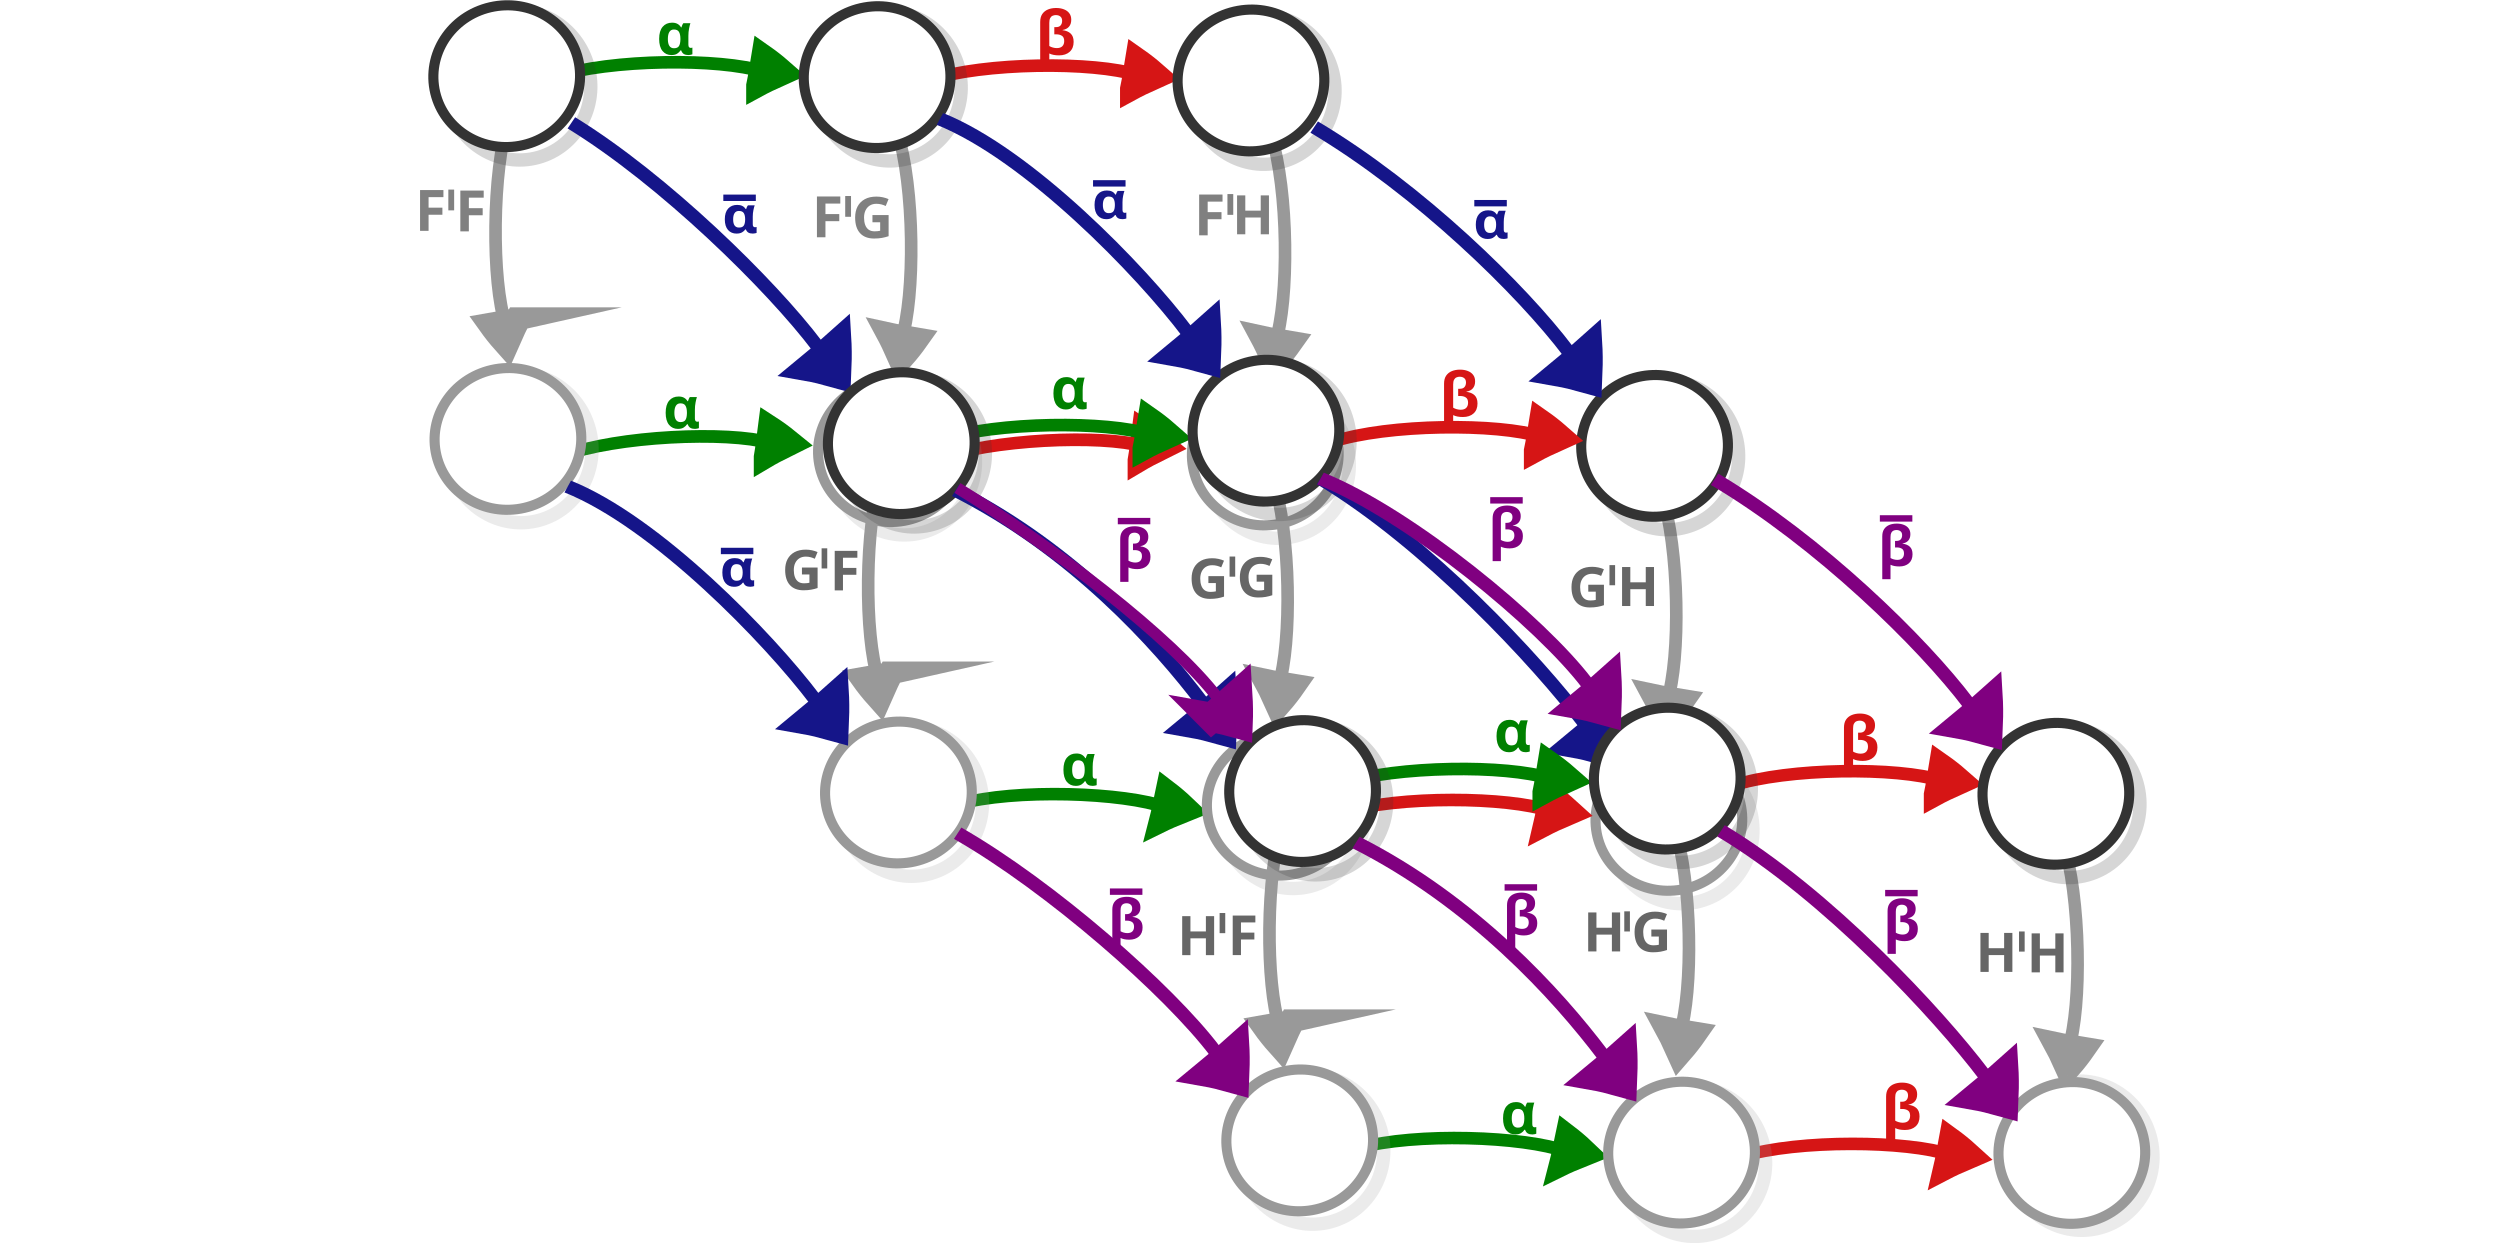 <?xml version="1.0" encoding="UTF-8" standalone="no"?>
<svg
   xmlns:osb="http://www.openswatchbook.org/uri/2009/osb"
   xmlns:dc="http://purl.org/dc/elements/1.1/"
   xmlns:cc="http://creativecommons.org/ns#"
   xmlns:rdf="http://www.w3.org/1999/02/22-rdf-syntax-ns#"
   xmlns:svg="http://www.w3.org/2000/svg"
   xmlns="http://www.w3.org/2000/svg"
   xmlns:sodipodi="http://sodipodi.sourceforge.net/DTD/sodipodi-0.dtd"
   xmlns:inkscape="http://www.inkscape.org/namespaces/inkscape"
   viewBox="0 0 595.3 296"
   version="1.1"
   id="svg15613"
   sodipodi:docname="interchange_law.svg"
   inkscape:version="0.92.5 (2060ec1f9f, 2020-04-08)"
   width="595.3"
   height="296">
  <defs
     id="defs15617">
    <linearGradient
       id="linearGradient14584"
       osb:paint="gradient">
      <stop
         style="stop-color:#ffffff;stop-opacity:1;"
         offset="0"
         id="stop14580" />
      <stop
         style="stop-color:#ffffff;stop-opacity:0;"
         offset="1"
         id="stop14582" />
    </linearGradient>
  </defs>
  <sodipodi:namedview
     pagecolor="#ffffff"
     bordercolor="#666666"
     borderopacity="1"
     objecttolerance="10"
     gridtolerance="10"
     guidetolerance="10"
     inkscape:pageopacity="0"
     inkscape:pageshadow="2"
     inkscape:window-width="1920"
     inkscape:window-height="1016"
     id="namedview15615"
     showgrid="false"
     inkscape:zoom="1.2722548"
     inkscape:cx="203.84111"
     inkscape:cy="23.135666"
     inkscape:window-x="0"
     inkscape:window-y="27"
     inkscape:window-maximized="1"
     inkscape:current-layer="svg15613"
     inkscape:showpageshadow="2"
     inkscape:pagecheckerboard="0"
     inkscape:deskcolor="#d1d1d1" />
  <g
     id="g42748"
     transform="matrix(1.229,-0.092,0.092,1.186,-69.787,51.186)" />
  <g
     id="g42748-8"
     transform="matrix(1.229,-0.092,0.092,1.186,220.724,33.179)" />
  <g
     id="g42748-3"
     transform="matrix(1.559,-0.117,0.117,1.504,-173.178,-153.607)" />
  <g
     id="g42748-8-6"
     transform="matrix(1.559,-0.117,0.117,1.504,195.23,-176.442)" />
  <g
     id="g40528"
     transform="translate(-131.492,-11.806)">
    <g
       inkscape:transform-center-y="-6.9352945"
       inkscape:transform-center-x="12.983892"
       transform="matrix(-0.018,0.292,0.345,-0.03,179.836,7.356)"
       id="g1482-7-0-1-0-3-5-8-6-4-7"
       style="display:inline;fill:#000000;fill-opacity:0;stroke:#999999;stroke-width:6.389;stroke-miterlimit:10;stroke-opacity:1">
      <path
         d="m 299.356,233.033 c 5.865,-2.466 11.98,-4.677 18.256,-6.762 -5.112,-3.83 -10.518,-7.506 -16.22,-11.028 -0.69,6.214 -0.926,11.088 -2.036,17.79 z"
         id="path1478-7-9-0-19-0-2-3-5-7-59"
         inkscape:connector-curvature="0"
         style="fill:#000000;fill-opacity:0;stroke:#999999;stroke-width:19.035;stroke-opacity:1" />
      <path
         transform="matrix(0.896,0,0,0.817,18.384,154.236)"
         sodipodi:nodetypes="cc"
         d="M 127.386,78.378 C 176.957,66.302 277.685,72.076 317.498,86.173"
         id="path1480-1-3-1-5-7-2-8-8-4-2"
         inkscape:connector-curvature="0"
         style="fill:#000000;fill-opacity:0;stroke:#999999;stroke-width:10.649;stroke-opacity:1;paint-order:markers fill stroke" />
    </g>
    <g
       inkscape:transform-center-y="-6.9992135"
       inkscape:transform-center-x="-12.927692"
       transform="matrix(0.019,0.292,-0.345,-0.028,506.909,11.244)"
       id="g1482-7-0-1-0-3-5-2-4-0-8-2-0"
       style="display:inline;fill:#000000;fill-opacity:0;stroke:#999999;stroke-width:6.389;stroke-miterlimit:10;stroke-opacity:1">
      <path
         d="m 299.356,233.033 c 5.865,-2.466 11.98,-4.677 18.256,-6.762 -5.112,-3.83 -10.518,-7.506 -16.22,-11.028 -0.69,6.214 -0.926,11.088 -2.036,17.79 z"
         id="path1478-7-9-0-19-0-2-7-81-4-5-89-6"
         inkscape:connector-curvature="0"
         style="fill:#000000;fill-opacity:0;stroke:#999999;stroke-width:19.035;stroke-opacity:1" />
      <path
         transform="matrix(0.896,0,0,0.817,18.384,154.236)"
         sodipodi:nodetypes="cc"
         d="M 127.386,78.378 C 176.957,66.302 277.685,72.076 317.498,86.173"
         id="path1480-1-3-1-5-7-2-0-29-8-8-7-8"
         inkscape:connector-curvature="0"
         style="fill:#000000;fill-opacity:0;stroke:#999999;stroke-width:10.649;stroke-opacity:1;paint-order:markers fill stroke" />
    </g>
    <g
       inkscape:transform-center-y="-13.02335"
       inkscape:transform-center-x="7.0772877"
       transform="matrix(0.292,-0.02,-0.026,0.345,319.629,-41.766)"
       id="g1482-7-0-1-0-3-5-2-4-0-8-6-36-9"
       style="display:inline;fill:#333333;fill-opacity:0;stroke:#d61515;stroke-width:6.389;stroke-miterlimit:10;stroke-opacity:1">
      <path
         d="m 299.356,233.033 c 5.865,-2.466 11.98,-4.677 18.256,-6.762 -5.112,-3.83 -10.518,-7.506 -16.22,-11.028 -0.69,6.214 -0.926,11.088 -2.036,17.79 z"
         id="path1478-7-9-0-19-0-2-7-81-4-5-0-1-2"
         inkscape:connector-curvature="0"
         style="fill:#333333;fill-opacity:0;stroke:#d61515;stroke-width:19.035;stroke-opacity:1" />
      <path
         transform="matrix(0.896,0,0,0.817,18.384,154.236)"
         sodipodi:nodetypes="cc"
         d="M 127.386,78.378 C 176.957,66.302 277.685,72.076 317.498,86.173"
         id="path1480-1-3-1-5-7-2-0-29-8-8-85-29-6"
         inkscape:connector-curvature="0"
         style="fill:#333333;fill-opacity:0;stroke:#d61515;stroke-width:10.649;stroke-opacity:1;paint-order:markers fill stroke" />
    </g>
    <g
       inkscape:transform-center-y="-13.521627"
       inkscape:transform-center-x="7.5010346"
       transform="matrix(0.291,-0.031,-0.014,0.346,318.925,49.74)"
       id="g1482-7-0-1-0-3-5-2-4-0-8-6-3-6-6"
       style="display:inline;fill:#000000;fill-opacity:0;stroke:#d61515;stroke-width:6.389;stroke-miterlimit:10;stroke-opacity:1">
      <path
         d="m 299.356,233.033 c 5.865,-2.466 11.98,-4.677 18.256,-6.762 -5.112,-3.83 -10.518,-7.506 -16.22,-11.028 -0.69,6.214 -0.926,11.088 -2.036,17.79 z"
         id="path1478-7-9-0-19-0-2-7-81-4-5-0-9-1-4"
         inkscape:connector-curvature="0"
         style="fill:#000000;fill-opacity:0;stroke:#d61515;stroke-width:19.035;stroke-opacity:1" />
      <path
         transform="matrix(0.896,0,0,0.817,18.384,154.236)"
         sodipodi:nodetypes="cc"
         d="M 127.386,78.378 C 176.957,66.302 277.685,72.076 317.498,86.173"
         id="path1480-1-3-1-5-7-2-0-29-8-8-85-4-0-9"
         inkscape:connector-curvature="0"
         style="fill:#000000;fill-opacity:0;stroke:#d61515;stroke-width:10.649;stroke-opacity:1;paint-order:markers fill stroke" />
    </g>
    <g
       transform="matrix(1.139,0,0,1.139,-113.792,-37.88)"
       style="fill:#808080;fill-opacity:1"
       id="g76061-8-5">
      <path
         inkscape:connector-curvature="0"
         id="path12077-3-0-6-6-1-8-9-3-4-4"
         style="font-weight:bold;font-size:21.512px;line-height:1.25;font-family:sans-serif;-inkscape-font-specification:'sans-serif Bold';text-align:end;word-spacing:0px;text-anchor:end;fill:#808080;fill-opacity:1;stroke-width:0.896"
         d="m 467.827,92.821 h -1.78 v -8.528 h 4.885 v 1.481 h -3.105 v 2.198 h 2.89 v 1.481 h -2.89 z" />
      <rect
         y="84.194"
         x="471.958"
         height="4.344"
         width="1.216"
         id="rect30204-1-4-9-8-9-3-8"
         style="fill:#808080;fill-opacity:1;stroke:none;stroke-width:3.998;stroke-linecap:round;stroke-opacity:1;paint-order:stroke fill markers" />
      <g
         aria-label="H"
         id="text112737"
         style="font-weight:bold;font-size:64px;line-height:1.25;font-family:Sans;-inkscape-font-specification:'Sans Bold';text-align:end;word-spacing:0px;text-anchor:end;fill:#808080;fill-opacity:1"
         transform="matrix(0.178,0,0,0.178,409.997,96.246)">
        <path
           inkscape:connector-curvature="0"
           d="m 396.856,-20.464 h -9.664 v -19.712 h -18.112 v 19.712 h -9.664 v -45.696 h 9.664 v 17.92 h 18.112 v -17.92 h 9.664 z"
           id="path112739"
           style="fill:#808080;fill-opacity:1" />
      </g>
    </g>
    <g
       style="fill:#39bced;fill-opacity:1;stroke:#008dd2;stroke-opacity:1"
       transform="matrix(0.149,1.428,-1.428,0.149,534.565,-168.807)"
       id="g16153-8-5-9-4-36-2">
      <ellipse
         ry="11.965"
         rx="12.4"
         transform="matrix(0.987,-0.159,0.162,0.987,0,0)"
         style="opacity:0.203;fill:#000000;fill-opacity:0;stroke:#999999;stroke-width:2.214;stroke-miterlimit:10;stroke-dasharray:none;stroke-opacity:1"
         id="circle15601-9-4-6-2-3-1-0-9-06-7"
         cy="119.362"
         cx="177.417" />
      <ellipse
         cx="-105.985"
         cy="185.444"
         id="circle15605-4-7-8-2-2-2"
         style="fill:#ffffff;fill-opacity:1;stroke:#999999;stroke-width:1.677;stroke-miterlimit:10;stroke-opacity:1"
         transform="matrix(-0.074,-0.997,0.997,-0.077,0,0)"
         rx="12.176"
         ry="11.748" />
    </g>
    <g
       style="fill:#39bced;fill-opacity:1;stroke:#333333;stroke-opacity:1"
       transform="matrix(0.149,1.428,-1.428,0.149,531.156,-257.864)"
       id="g16153-8-5-9-4-3-6-2">
      <ellipse
         ry="11.965"
         rx="12.4"
         transform="matrix(0.987,-0.159,0.162,0.987,0,0)"
         style="opacity:0.203;fill:#000000;fill-opacity:0;stroke:#333333;stroke-width:2.214;stroke-miterlimit:10;stroke-dasharray:none;stroke-opacity:1"
         id="circle15601-9-4-6-2-3-1-0-9-5-1-6"
         cy="119.362"
         cx="177.417" />
      <ellipse
         cx="-105.985"
         cy="185.444"
         id="circle15605-4-7-8-2-6-8-1"
         style="fill:#ffffff;fill-opacity:1;stroke:#333333;stroke-width:1.677;stroke-miterlimit:10;stroke-opacity:1"
         transform="matrix(-0.074,-0.997,0.997,-0.077,0,0)"
         rx="12.176"
         ry="11.748" />
    </g>
    <g
       inkscape:transform-center-y="-6.9992135"
       inkscape:transform-center-x="-12.927692"
       transform="matrix(0.019,0.292,-0.345,-0.028,417.89,10.446)"
       id="g1482-7-0-1-0-3-5-2-4-0-8-2"
       style="display:inline;fill:#000000;fill-opacity:0;stroke:#999999;stroke-width:6.389;stroke-miterlimit:10;stroke-opacity:1">
      <path
         d="m 299.356,233.033 c 5.865,-2.466 11.98,-4.677 18.256,-6.762 -5.112,-3.83 -10.518,-7.506 -16.22,-11.028 -0.69,6.214 -0.926,11.088 -2.036,17.79 z"
         id="path1478-7-9-0-19-0-2-7-81-4-5-89"
         inkscape:connector-curvature="0"
         style="fill:#000000;fill-opacity:0;stroke:#999999;stroke-width:19.035;stroke-opacity:1" />
      <path
         transform="matrix(0.896,0,0,0.817,18.384,154.236)"
         sodipodi:nodetypes="cc"
         d="M 127.386,78.378 C 176.957,66.302 277.685,72.076 317.498,86.173"
         id="path1480-1-3-1-5-7-2-0-29-8-8-7"
         inkscape:connector-curvature="0"
         style="fill:#000000;fill-opacity:0;stroke:#999999;stroke-width:10.649;stroke-opacity:1;paint-order:markers fill stroke" />
    </g>
    <g
       inkscape:transform-center-y="-13.02335"
       inkscape:transform-center-x="7.0772877"
       transform="matrix(0.292,-0.02,-0.026,0.345,230.61,-42.564)"
       id="g1482-7-0-1-0-3-5-2-4-0-8-6-36"
       style="display:inline;fill:#333333;fill-opacity:0;stroke:#008000;stroke-width:6.389;stroke-miterlimit:10;stroke-opacity:1">
      <path
         d="m 299.356,233.033 c 5.865,-2.466 11.98,-4.677 18.256,-6.762 -5.112,-3.83 -10.518,-7.506 -16.22,-11.028 -0.69,6.214 -0.926,11.088 -2.036,17.79 z"
         id="path1478-7-9-0-19-0-2-7-81-4-5-0-1"
         inkscape:connector-curvature="0"
         style="fill:#333333;fill-opacity:0;stroke:#008000;stroke-width:19.035;stroke-opacity:1" />
      <path
         transform="matrix(0.896,0,0,0.817,18.384,154.236)"
         sodipodi:nodetypes="cc"
         d="M 127.386,78.378 C 176.957,66.302 277.685,72.076 317.498,86.173"
         id="path1480-1-3-1-5-7-2-0-29-8-8-85-29"
         inkscape:connector-curvature="0"
         style="fill:#333333;fill-opacity:0;stroke:#008000;stroke-width:10.649;stroke-opacity:1;paint-order:markers fill stroke" />
    </g>
    <g
       style="fill:#808080;fill-opacity:1"
       transform="matrix(1.139,0,0,1.139,-298.047,-50.229)"
       id="g74336-3">
      <path
         inkscape:connector-curvature="0"
         id="path12077-3-0-6-6-1"
         style="font-weight:bold;font-size:21.512px;line-height:1.25;font-family:sans-serif;-inkscape-font-specification:'sans-serif Bold';text-align:end;word-spacing:0px;text-anchor:end;fill:#808080;fill-opacity:1;stroke-width:0.896"
         d="m 475.137,102.834 h -1.78 v -8.528 h 4.885 v 1.481 h -3.105 v 2.198 h 2.89 v 1.481 h -2.89 z" />
      <path
         inkscape:connector-curvature="0"
         id="path12077-3-0-6-6-1-8-9-4"
         style="font-weight:bold;font-size:21.512px;line-height:1.25;font-family:sans-serif;-inkscape-font-specification:'sans-serif Bold';text-align:end;word-spacing:0px;text-anchor:end;fill:#808080;fill-opacity:1;stroke-width:0.896"
         d="m 466.717,102.726 h -1.78 v -8.528 h 4.885 v 1.481 h -3.105 v 2.198 h 2.89 v 1.481 h -2.89 z" />
      <rect
         y="94.099"
         x="470.848"
         height="4.344"
         width="1.216"
         id="rect30204-1-4-9-8-7"
         style="fill:#808080;fill-opacity:1;stroke:none;stroke-width:3.998;stroke-linecap:round;stroke-opacity:1;paint-order:stroke fill markers" />
    </g>
    <g
       inkscape:transform-center-y="-13.521627"
       inkscape:transform-center-x="7.5010346"
       transform="matrix(0.291,-0.031,-0.014,0.346,229.906,48.943)"
       id="g1482-7-0-1-0-3-5-2-4-0-8-6-3-6"
       style="display:inline;fill:#000000;fill-opacity:0;stroke:#008000;stroke-width:6.389;stroke-miterlimit:10;stroke-opacity:1">
      <path
         d="m 299.356,233.033 c 5.865,-2.466 11.98,-4.677 18.256,-6.762 -5.112,-3.83 -10.518,-7.506 -16.22,-11.028 -0.69,6.214 -0.926,11.088 -2.036,17.79 z"
         id="path1478-7-9-0-19-0-2-7-81-4-5-0-9-1"
         inkscape:connector-curvature="0"
         style="fill:#000000;fill-opacity:0;stroke:#008000;stroke-width:19.035;stroke-opacity:1" />
      <path
         transform="matrix(0.896,0,0,0.817,18.384,154.236)"
         sodipodi:nodetypes="cc"
         d="M 127.386,78.378 C 176.957,66.302 277.685,72.076 317.498,86.173"
         id="path1480-1-3-1-5-7-2-0-29-8-8-85-4-0"
         inkscape:connector-curvature="0"
         style="fill:#000000;fill-opacity:0;stroke:#008000;stroke-width:10.649;stroke-opacity:1;paint-order:markers fill stroke" />
    </g>
    <g
       transform="matrix(1.139,0,0,1.139,-204.529,-38.528)"
       style="fill:#808080;fill-opacity:1"
       id="g76061-8">
      <path
         inkscape:connector-curvature="0"
         id="path12077-3-0-6-6-1-8-9-3-4"
         style="font-weight:bold;font-size:21.512px;line-height:1.25;font-family:sans-serif;-inkscape-font-specification:'sans-serif Bold';text-align:end;word-spacing:0px;text-anchor:end;fill:#808080;fill-opacity:1;stroke-width:0.896"
         d="m 467.583,93.796 h -1.78 v -8.528 h 4.885 v 1.481 h -3.105 v 2.198 h 2.89 v 1.481 h -2.89 z" />
      <rect
         y="85.17"
         x="471.714"
         height="4.344"
         width="1.216"
         id="rect30204-1-4-9-8-9-3"
         style="fill:#808080;fill-opacity:1;stroke:none;stroke-width:3.998;stroke-linecap:round;stroke-opacity:1;paint-order:stroke fill markers" />
      <path
         inkscape:connector-curvature="0"
         id="path12073-3-6-2-2-7-0-3-1"
         style="font-weight:bold;font-size:21.512px;line-height:1.25;font-family:sans-serif;-inkscape-font-specification:'sans-serif Bold';text-align:end;word-spacing:0px;text-anchor:end;fill:#808080;fill-opacity:1;stroke-width:0.896"
         d="m 477.408,89.151 h 3.38 v 4.419 q -0.669,0.227 -1.397,0.358 -0.717,0.131 -1.636,0.131 -1.911,0 -2.938,-1.123 -1.027,-1.123 -1.027,-3.273 0,-1.338 0.514,-2.317 0.526,-0.979 1.517,-1.517 0.991,-0.537 2.425,-0.537 0.681,0 1.338,0.143 0.657,0.143 1.194,0.382 l -0.597,1.445 q -0.394,-0.203 -0.896,-0.334 -0.502,-0.131 -1.051,-0.131 -0.788,0 -1.374,0.358 -0.573,0.358 -0.896,1.015 -0.311,0.645 -0.311,1.529 0,0.836 0.227,1.481 0.227,0.645 0.717,1.015 0.49,0.358 1.278,0.358 0.382,0 0.645,-0.036 0.275,-0.036 0.502,-0.084 v -1.78 h -1.612 z" />
    </g>
    <path
       inkscape:connector-curvature="0"
       id="path12093-9-6-3-7"
       style="font-weight:bold;font-size:21.512px;line-height:1.25;font-family:sans-serif;-inkscape-font-specification:'sans-serif Bold';text-align:end;word-spacing:0px;text-anchor:end;fill:#008000;fill-opacity:1;stroke-width:1.024"
       d="m 291.369,24.918 q -1.31,0 -2.116,-0.969 -0.805,-0.983 -0.805,-2.867 0,-1.911 0.833,-2.894 0.833,-0.983 2.239,-0.983 0.792,0 1.297,0.287 0.505,0.273 0.846,0.833 h 0.096 q 0.068,-0.232 0.177,-0.505 0.109,-0.287 0.273,-0.491 h 1.679 q -0.15,0.437 -0.314,1.269 -0.164,0.833 -0.164,1.747 v 2.075 q 0,0.464 0.164,0.628 0.177,0.164 0.396,0.164 0.096,0 0.218,-0.027 0.123,-0.027 0.177,-0.041 v 1.597 q -0.096,0.055 -0.396,0.109 -0.287,0.068 -0.519,0.068 -0.682,0 -1.106,-0.246 -0.423,-0.246 -0.655,-0.874 h -0.137 q -0.3,0.464 -0.819,0.792 -0.519,0.328 -1.365,0.328 z m 0.614,-1.624 q 0.846,0 1.174,-0.505 0.341,-0.519 0.355,-1.638 v -0.082 q 0,-1.092 -0.341,-1.665 -0.328,-0.573 -1.215,-0.573 -0.723,0 -1.078,0.587 -0.355,0.573 -0.355,1.679 0,2.198 1.461,2.198 z" />
    <path
       inkscape:connector-curvature="0"
       id="path12093-9-6-6-5"
       style="font-weight:bold;font-size:21.512px;line-height:1.25;font-family:sans-serif;-inkscape-font-specification:'sans-serif Bold';text-align:end;word-spacing:0px;text-anchor:end;fill:#008000;fill-opacity:1;stroke-width:1.024"
       d="m 292.92,113.936 q -1.31,0 -2.116,-0.969 -0.805,-0.983 -0.805,-2.866 0,-1.911 0.833,-2.894 0.833,-0.983 2.239,-0.983 0.792,0 1.297,0.287 0.505,0.273 0.846,0.833 h 0.096 q 0.068,-0.232 0.177,-0.505 0.109,-0.287 0.273,-0.491 h 1.679 q -0.15,0.437 -0.314,1.269 -0.164,0.833 -0.164,1.747 v 2.075 q 0,0.464 0.164,0.628 0.177,0.164 0.396,0.164 0.096,0 0.218,-0.027 0.123,-0.027 0.177,-0.041 v 1.597 q -0.096,0.055 -0.396,0.109 -0.287,0.068 -0.519,0.068 -0.683,0 -1.106,-0.246 -0.423,-0.246 -0.655,-0.874 h -0.137 q -0.3,0.464 -0.819,0.792 -0.519,0.328 -1.365,0.328 z m 0.614,-1.624 q 0.846,0 1.174,-0.505 0.341,-0.519 0.355,-1.638 v -0.082 q 0,-1.092 -0.341,-1.665 -0.328,-0.573 -1.215,-0.573 -0.723,0 -1.078,0.587 -0.355,0.573 -0.355,1.679 0,2.198 1.461,2.198 z" />
    <g
       style="fill:#39bced;fill-opacity:1;stroke:#008dd2;stroke-opacity:1"
       transform="matrix(0.149,1.428,-1.428,0.149,445.545,-169.604)"
       id="g16153-8-5-9-4-36">
      <ellipse
         ry="11.965"
         rx="12.4"
         transform="matrix(0.987,-0.159,0.162,0.987,0,0)"
         style="opacity:0.203;fill:#000000;fill-opacity:0;stroke:#999999;stroke-width:2.214;stroke-miterlimit:10;stroke-dasharray:none;stroke-opacity:1"
         id="circle15601-9-4-6-2-3-1-0-9-06"
         cy="119.362"
         cx="177.417" />
      <ellipse
         cx="-105.985"
         cy="185.444"
         id="circle15605-4-7-8-2-2"
         style="fill:#ffffff;fill-opacity:1;stroke:#999999;stroke-width:1.677;stroke-miterlimit:10;stroke-opacity:1"
         transform="matrix(-0.074,-0.997,0.997,-0.077,0,0)"
         rx="12.176"
         ry="11.748" />
    </g>
    <g
       style="fill:#39bced;fill-opacity:1;stroke:#333333;stroke-opacity:1"
       transform="matrix(0.149,1.428,-1.428,0.149,442.136,-258.661)"
       id="g16153-8-5-9-4-3-6">
      <ellipse
         ry="11.965"
         rx="12.4"
         transform="matrix(0.987,-0.159,0.162,0.987,0,0)"
         style="opacity:0.203;fill:#000000;fill-opacity:0;stroke:#333333;stroke-width:2.214;stroke-miterlimit:10;stroke-dasharray:none;stroke-opacity:1"
         id="circle15601-9-4-6-2-3-1-0-9-5-1"
         cy="119.362"
         cx="177.417" />
      <ellipse
         cx="-105.985"
         cy="185.444"
         id="circle15605-4-7-8-2-6-8"
         style="fill:#ffffff;fill-opacity:1;stroke:#333333;stroke-width:1.677;stroke-miterlimit:10;stroke-opacity:1"
         transform="matrix(-0.074,-0.997,0.997,-0.077,0,0)"
         rx="12.176"
         ry="11.748" />
    </g>
    <g
       style="fill:#39bced;fill-opacity:1;stroke:#333333;stroke-opacity:1"
       transform="matrix(0.149,1.428,-1.428,0.149,353.937,-258.889)"
       id="g16153-8-5-9-4-2-7">
      <ellipse
         ry="11.965"
         rx="12.4"
         transform="matrix(0.987,-0.159,0.162,0.987,0,0)"
         style="opacity:0.203;fill:#000000;fill-opacity:0;stroke:#333333;stroke-width:2.214;stroke-miterlimit:10;stroke-dasharray:none;stroke-opacity:1"
         id="circle15601-9-4-6-2-3-1-0-9-9-9"
         cy="119.362"
         cx="177.417" />
      <ellipse
         cx="-105.985"
         cy="185.444"
         id="circle15605-4-7-8-2-1-2"
         style="fill:#ffffff;fill-opacity:1;stroke:#333333;stroke-width:1.677;stroke-miterlimit:10;stroke-opacity:1"
         transform="matrix(-0.074,-0.997,0.997,-0.077,0,0)"
         rx="12.176"
         ry="11.748" />
    </g>
    <g
       style="fill:#39bced;fill-opacity:1;stroke:#008dd2;stroke-opacity:1"
       transform="matrix(0.149,1.428,-1.428,0.149,354.228,-172.513)"
       id="g16153-8-5-9-4-27-0">
      <ellipse
         ry="11.965"
         rx="12.4"
         transform="matrix(0.987,-0.159,0.162,0.987,0,0)"
         style="opacity:0.203;fill:#000000;fill-opacity:0;stroke:#999999;stroke-width:2.214;stroke-miterlimit:10;stroke-dasharray:none;stroke-opacity:1"
         id="circle15601-9-4-6-2-3-1-0-9-0-2"
         cy="119.362"
         cx="177.417" />
      <ellipse
         cx="-105.985"
         cy="185.444"
         id="circle15605-4-7-8-2-9-3"
         style="fill:#ffffff;fill-opacity:1;stroke:#999999;stroke-width:1.677;stroke-miterlimit:10;stroke-opacity:1"
         transform="matrix(-0.074,-0.997,0.997,-0.077,0,0)"
         rx="12.176"
         ry="11.748" />
    </g>
    <g
       transform="matrix(1.491,0,0,1.491,-174.82,-35.075)"
       style="font-weight:bold;font-size:9.764px;line-height:1.25;font-family:Sans;-inkscape-font-specification:'Sans Bold';text-align:end;word-spacing:0px;text-anchor:end;fill:#d61515;fill-opacity:1;stroke-width:0.153"
       id="text112403"
       aria-label="β">
      <path
         style="fill:#d61515;fill-opacity:1"
         id="path112405"
         d="m 374.113,32.718 q 0.703,0 1.24,0.215 0.547,0.205 0.859,0.625 0.312,0.41 0.312,1.035 0,0.703 -0.371,1.123 -0.361,0.41 -1.025,0.517 v 0.029 q 0.83,0.098 1.299,0.537 0.478,0.439 0.478,1.328 0,1.025 -0.635,1.592 -0.635,0.566 -1.699,0.566 -0.947,0 -1.552,-0.303 v 2.548 h -1.455 v -7.567 q 0,-0.791 0.332,-1.279 0.342,-0.498 0.918,-0.732 0.576,-0.234 1.299,-0.234 z m -0.039,1.133 q -0.283,0 -0.527,0.107 -0.244,0.107 -0.391,0.381 -0.137,0.264 -0.137,0.762 v 3.691 q 0.244,0.156 0.576,0.244 0.332,0.088 0.605,0.088 0.605,0 0.898,-0.293 0.303,-0.303 0.303,-0.83 0,-0.605 -0.361,-0.84 -0.361,-0.234 -0.879,-0.234 h -0.342 v -1.152 h 0.254 q 0.517,0 0.752,-0.273 0.244,-0.283 0.244,-0.732 0,-0.459 -0.273,-0.683 -0.273,-0.234 -0.723,-0.234 z"
         inkscape:connector-curvature="0" />
    </g>
  </g>
  <g
     id="g14805"
     transform="translate(-94.053,25.693)">
    <g
       style="fill:#666666"
       transform="matrix(1.104,0,0,1.104,-291.481,7.063)"
       id="g74342-8">
      <path
         inkscape:connector-curvature="0"
         id="path12073-3-6-2-2-4"
         style="font-weight:bold;font-size:21.512px;line-height:1.25;font-family:sans-serif;-inkscape-font-specification:'sans-serif Bold';text-align:end;word-spacing:0px;text-anchor:end;fill:#666666;fill-opacity:1;stroke-width:0.896"
         d="m 522.183,92.739 h 3.38 v 4.419 q -0.669,0.227 -1.397,0.358 -0.717,0.131 -1.636,0.131 -1.911,0 -2.938,-1.123 -1.027,-1.123 -1.027,-3.273 0,-1.338 0.514,-2.317 0.526,-0.979 1.517,-1.517 0.991,-0.537 2.425,-0.537 0.681,0 1.338,0.143 0.657,0.143 1.194,0.382 l -0.597,1.445 q -0.394,-0.203 -0.896,-0.334 -0.502,-0.131 -1.051,-0.131 -0.788,0 -1.374,0.358 -0.573,0.358 -0.896,1.015 -0.311,0.645 -0.311,1.529 0,0.836 0.227,1.481 0.227,0.645 0.717,1.015 0.49,0.358 1.278,0.358 0.382,0 0.645,-0.036 0.275,-0.036 0.502,-0.084 v -1.78 h -1.612 z" />
      <path
         inkscape:connector-curvature="0"
         id="path12077-3-0-6-6-1-8-8-0"
         style="font-weight:bold;font-size:21.512px;line-height:1.25;font-family:sans-serif;-inkscape-font-specification:'sans-serif Bold';text-align:end;word-spacing:0px;text-anchor:end;fill:#666666;fill-opacity:1;stroke-width:0.896"
         d="m 531.033,97.671 h -1.78 v -8.528 h 4.885 v 1.481 h -3.105 v 2.198 h 2.89 v 1.481 h -2.89 z" />
      <rect
         y="88.595"
         x="526.427"
         height="4.344"
         width="1.216"
         id="rect30204-1-4-9-5-3"
         style="fill:#666666;fill-opacity:1;stroke:none;stroke-width:3.998;stroke-linecap:round;stroke-opacity:1;paint-order:stroke fill markers" />
    </g>
    <g
       inkscape:transform-center-y="-6.9352945"
       inkscape:transform-center-x="12.983885"
       transform="matrix(-0.018,0.292,0.345,-0.03,231.128,54.199)"
       id="g1482-7-0-1-0-3-5-8-6-4-5-6"
       style="display:inline;fill:#000000;fill-opacity:0;stroke:#999999;stroke-width:6.389;stroke-miterlimit:10;stroke-opacity:1">
      <path
         d="m 299.356,233.033 c 5.865,-2.466 11.98,-4.677 18.256,-6.762 -5.112,-3.83 -10.518,-7.506 -16.22,-11.028 -0.69,6.214 -0.926,11.088 -2.036,17.79 z"
         id="path1478-7-9-0-19-0-2-3-5-7-5-9"
         inkscape:connector-curvature="0"
         style="fill:#000000;fill-opacity:0;stroke:#999999;stroke-width:19.035;stroke-opacity:1" />
      <path
         transform="matrix(0.896,0,0,0.817,18.384,154.236)"
         sodipodi:nodetypes="cc"
         d="M 127.386,78.378 C 176.957,66.302 277.685,72.076 317.498,86.173"
         id="path1480-1-3-1-5-7-2-8-8-4-4-3"
         inkscape:connector-curvature="0"
         style="fill:#000000;fill-opacity:0;stroke:#999999;stroke-width:10.649;stroke-opacity:1;paint-order:markers fill stroke" />
    </g>
    <g
       inkscape:transform-center-y="-7.0880223"
       inkscape:transform-center-x="-13.036471"
       transform="matrix(0.021,0.292,-0.345,-0.026,469.638,54.981)"
       id="g1482-7-0-1-0-3-5-2-4-0-8-9-7"
       style="display:inline;fill:#000000;fill-opacity:0;stroke:#999999;stroke-width:6.389;stroke-miterlimit:10;stroke-opacity:1">
      <path
         d="m 299.356,233.033 c 5.865,-2.466 11.98,-4.677 18.256,-6.762 -5.112,-3.83 -10.518,-7.506 -16.22,-11.028 -0.69,6.214 -0.926,11.088 -2.036,17.79 z"
         id="path1478-7-9-0-19-0-2-7-81-4-5-8-4"
         inkscape:connector-curvature="0"
         style="fill:#000000;fill-opacity:0;stroke:#999999;stroke-width:19.035;stroke-opacity:1" />
      <path
         transform="matrix(0.896,0,0,0.817,18.384,154.236)"
         sodipodi:nodetypes="cc"
         d="M 127.386,78.378 C 176.957,66.302 277.685,72.076 317.498,86.173"
         id="path1480-1-3-1-5-7-2-0-29-8-8-3-5"
         inkscape:connector-curvature="0"
         style="fill:#000000;fill-opacity:0;stroke:#999999;stroke-width:10.649;stroke-opacity:1;paint-order:markers fill stroke" />
    </g>
    <g
       style="fill:#666666;fill-opacity:1"
       transform="matrix(1.104,0,0,1.104,-192.939,8.653)"
       id="g75556-7">
      <path
         inkscape:connector-curvature="0"
         id="path12073-3-6-2-2-7-4"
         style="font-weight:bold;font-size:21.512px;line-height:1.25;font-family:sans-serif;-inkscape-font-specification:'sans-serif Bold';text-align:end;word-spacing:0px;text-anchor:end;fill:#666666;fill-opacity:1;stroke-width:0.896"
         d="m 520.589,93.154 h 3.38 v 4.419 q -0.669,0.227 -1.397,0.358 -0.717,0.131 -1.636,0.131 -1.911,0 -2.938,-1.123 -1.027,-1.123 -1.027,-3.273 0,-1.338 0.514,-2.317 0.526,-0.979 1.517,-1.517 0.991,-0.537 2.425,-0.537 0.681,0 1.338,0.143 0.657,0.143 1.194,0.382 l -0.597,1.445 q -0.394,-0.203 -0.896,-0.334 -0.502,-0.131 -1.051,-0.131 -0.788,0 -1.374,0.358 -0.573,0.358 -0.896,1.015 -0.311,0.645 -0.311,1.529 0,0.836 0.227,1.481 0.227,0.645 0.717,1.015 0.49,0.358 1.278,0.358 0.382,0 0.645,-0.036 0.275,-0.036 0.502,-0.084 v -1.78 h -1.612 z" />
      <path
         inkscape:connector-curvature="0"
         id="path12073-3-6-2-2-7-0-4"
         style="font-weight:bold;font-size:21.512px;line-height:1.25;font-family:sans-serif;-inkscape-font-specification:'sans-serif Bold';text-align:end;word-spacing:0px;text-anchor:end;fill:#666666;fill-opacity:1;stroke-width:0.896"
         d="m 530.998,92.853 h 3.38 v 4.419 q -0.669,0.227 -1.397,0.358 -0.717,0.131 -1.636,0.131 -1.911,0 -2.938,-1.123 -1.027,-1.123 -1.027,-3.273 0,-1.338 0.514,-2.317 0.526,-0.979 1.517,-1.517 0.991,-0.537 2.425,-0.537 0.681,0 1.338,0.143 0.657,0.143 1.194,0.382 l -0.597,1.445 q -0.394,-0.203 -0.896,-0.334 -0.502,-0.131 -1.051,-0.131 -0.788,0 -1.374,0.358 -0.573,0.358 -0.896,1.015 -0.311,0.645 -0.311,1.529 0,0.836 0.227,1.481 0.227,0.645 0.717,1.015 0.49,0.358 1.278,0.358 0.382,0 0.645,-0.036 0.275,-0.036 0.502,-0.084 v -1.78 h -1.612 z" />
      <rect
         y="88.928"
         x="525.161"
         height="4.344"
         width="1.216"
         id="rect30204-1-4-9-5-2-0"
         style="fill:#666666;fill-opacity:1;stroke:none;stroke-width:3.998;stroke-linecap:round;stroke-opacity:1;paint-order:stroke fill markers" />
    </g>
    <g
       id="g51028">
      <g
         transform="matrix(0.119,0.109,-0.144,0.174,295.922,-25.231)"
         id="g1482-7-0-4-90-3-4-5-3-0"
         style="display:inline;fill:#ff8080;stroke:#151589;stroke-width:6.389;stroke-miterlimit:10;stroke-opacity:1">
        <path
           d="m 300.111,308.891 c 11.457,-5.059 23.316,-9.601 35.445,-13.89 -8.574,-7.716 -17.731,-15.117 -27.472,-22.203 -2.745,12.606 -4.334,22.493 -7.973,36.094 z"
           id="path1478-7-9-9-9-9-1-2-7-2"
           inkscape:connector-curvature="0"
           style="fill:#ff8080;stroke:#151589;stroke-width:36.898;stroke-opacity:1" />
        <path
           sodipodi:nodetypes="cc"
           d="m -200.693,291.182 c 158.565,-21.78 380.682,-16.172 489.924,-1.616"
           id="path1480-1-3-7-1-1-1-4-6-3"
           inkscape:connector-curvature="0"
           style="fill:none;stroke:#151589;stroke-width:14.277;stroke-opacity:1;paint-order:markers fill stroke" />
      </g>
      <g
         id="g75550"
         transform="matrix(0.967,0,0,0.967,-108.066,-42.309)"
         style="fill:#151589;fill-opacity:1">
        <path
           inkscape:connector-curvature="0"
           id="path12093-9-6-4-5"
           style="font-weight:bold;font-size:21.512px;line-height:1.25;font-family:sans-serif;-inkscape-font-specification:'sans-serif Bold';text-align:end;word-spacing:0px;text-anchor:end;fill:#151589;fill-opacity:1;stroke-width:0.974"
           d="m 390.388,74.707 q -1.295,0 -2.092,-0.888 -0.796,-0.901 -0.796,-2.627 0,-1.751 0.823,-2.652 0.823,-0.901 2.213,-0.901 0.783,0 1.282,0.263 0.499,0.25 0.837,0.763 h 0.094 q 0.067,-0.213 0.175,-0.463 0.108,-0.263 0.27,-0.45 h 1.66 q -0.148,0.4 -0.31,1.163 -0.162,0.763 -0.162,1.601 v 1.901 q 0,0.425 0.162,0.575 0.175,0.15 0.391,0.15 0.094,0 0.216,-0.025 0.121,-0.025 0.175,-0.038 v 1.463 q -0.094,0.05 -0.391,0.1 -0.283,0.062 -0.513,0.062 -0.675,0 -1.093,-0.225 -0.418,-0.225 -0.648,-0.8 h -0.135 q -0.297,0.425 -0.81,0.725 -0.513,0.3 -1.349,0.3 z m 0.607,-1.488 q 0.837,0 1.16,-0.463 0.337,-0.475 0.351,-1.501 v -0.075 q 0,-1.001 -0.337,-1.526 -0.324,-0.525 -1.201,-0.525 -0.715,0 -1.066,0.538 -0.351,0.525 -0.351,1.538 0,2.014 1.444,2.014 z" />
        <rect
           style="fill:#151589;fill-opacity:1;stroke:none;stroke-width:2.873;stroke-linecap:round;stroke-opacity:1;paint-order:stroke fill markers"
           id="rect74521"
           width="8.003"
           height="1.575"
           x="387.131"
           y="65.098" />
      </g>
    </g>
    <g
       inkscape:transform-center-y="-7.0880223"
       inkscape:transform-center-x="-13.036471"
       transform="matrix(0.021,0.292,-0.345,-0.026,562.178,58.595)"
       id="g1482-7-0-1-0-3-5-2-4-0-8-9-7-1"
       style="display:inline;fill:#000000;fill-opacity:0;stroke:#999999;stroke-width:6.389;stroke-miterlimit:10;stroke-opacity:1">
      <path
         d="m 299.356,233.033 c 5.865,-2.466 11.98,-4.677 18.256,-6.762 -5.112,-3.83 -10.518,-7.506 -16.22,-11.028 -0.69,6.214 -0.926,11.088 -2.036,17.79 z"
         id="path1478-7-9-0-19-0-2-7-81-4-5-8-4-0"
         inkscape:connector-curvature="0"
         style="fill:#000000;fill-opacity:0;stroke:#999999;stroke-width:19.035;stroke-opacity:1" />
      <path
         transform="matrix(0.896,0,0,0.817,18.384,154.236)"
         sodipodi:nodetypes="cc"
         d="M 127.386,78.378 C 176.957,66.302 277.685,72.076 317.498,86.173"
         id="path1480-1-3-1-5-7-2-0-29-8-8-3-5-8"
         inkscape:connector-curvature="0"
         style="fill:#000000;fill-opacity:0;stroke:#999999;stroke-width:10.649;stroke-opacity:1;paint-order:markers fill stroke" />
    </g>
    <g
       style="fill:#666666;fill-opacity:1"
       transform="matrix(1.104,0,0,1.104,-102.479,10.695)"
       id="g75556-7-4">
      <path
         inkscape:connector-curvature="0"
         id="path12073-3-6-2-2-7-4-6"
         style="font-weight:bold;font-size:21.512px;line-height:1.25;font-family:sans-serif;-inkscape-font-specification:'sans-serif Bold';text-align:end;word-spacing:0px;text-anchor:end;fill:#666666;fill-opacity:1;stroke-width:0.896"
         d="m 520.589,93.154 h 3.38 v 4.419 q -0.669,0.227 -1.397,0.358 -0.717,0.131 -1.636,0.131 -1.911,0 -2.938,-1.123 -1.027,-1.123 -1.027,-3.273 0,-1.338 0.514,-2.317 0.526,-0.979 1.517,-1.517 0.991,-0.537 2.425,-0.537 0.681,0 1.338,0.143 0.657,0.143 1.194,0.382 l -0.597,1.445 q -0.394,-0.203 -0.896,-0.334 -0.502,-0.131 -1.051,-0.131 -0.788,0 -1.374,0.358 -0.573,0.358 -0.896,1.015 -0.311,0.645 -0.311,1.529 0,0.836 0.227,1.481 0.227,0.645 0.717,1.015 0.49,0.358 1.278,0.358 0.382,0 0.645,-0.036 0.275,-0.036 0.502,-0.084 v -1.78 h -1.612 z" />
      <rect
         y="88.928"
         x="525.161"
         height="4.344"
         width="1.216"
         id="rect30204-1-4-9-5-2-0-8"
         style="fill:#666666;fill-opacity:1;stroke:none;stroke-width:3.998;stroke-linecap:round;stroke-opacity:1;paint-order:stroke fill markers" />
      <g
         transform="matrix(0.184,0,0,0.184,461.747,101.515)"
         style="font-weight:bold;font-size:64px;line-height:1.25;font-family:Sans;-inkscape-font-specification:'Sans Bold';text-align:end;word-spacing:0px;text-anchor:end;fill:#666666;fill-opacity:1"
         id="text112737-1"
         aria-label="H">
        <path
           id="path112739-5"
           d="m 396.856,-20.464 h -9.664 v -19.712 h -18.112 v 19.712 h -9.664 v -45.696 h 9.664 v 17.92 h 18.112 v -17.92 h 9.664 z"
           inkscape:connector-curvature="0"
           style="fill:#666666" />
      </g>
    </g>
    <g
       style="fill:#39bced;fill-opacity:1;stroke:#008dd2;stroke-opacity:1"
       transform="matrix(0.149,1.428,-1.428,0.149,593.234,-119.297)"
       id="g16153-8-5-9-4-4">
      <ellipse
         ry="11.965"
         rx="12.4"
         transform="matrix(0.987,-0.159,0.162,0.987,0,0)"
         style="opacity:0.203;fill:#000000;fill-opacity:0;stroke:#999999;stroke-width:2.214;stroke-miterlimit:10;stroke-dasharray:none;stroke-opacity:1"
         id="circle15601-9-4-6-2-3-1-0-9-7"
         cy="119.362"
         cx="177.417" />
      <ellipse
         cx="-105.985"
         cy="185.444"
         id="circle15605-4-7-8-2-24"
         style="fill:#ffffff;fill-opacity:1;stroke:#999999;stroke-width:1.677;stroke-miterlimit:10;stroke-opacity:1"
         transform="matrix(-0.074,-0.997,0.997,-0.077,0,0)"
         rx="12.176"
         ry="11.748" />
    </g>
    <g
       style="fill:#39bced;fill-opacity:1;stroke:#333333;stroke-opacity:1"
       transform="matrix(0.149,1.428,-1.428,0.149,589.825,-208.354)"
       id="g16153-8-5-9-4-3-3">
      <ellipse
         ry="11.965"
         rx="12.4"
         transform="matrix(0.987,-0.159,0.162,0.987,0,0)"
         style="opacity:0.203;fill:#000000;fill-opacity:0;stroke:#333333;stroke-width:2.214;stroke-miterlimit:10;stroke-dasharray:none;stroke-opacity:1"
         id="circle15601-9-4-6-2-3-1-0-9-5-11"
         cy="119.362"
         cx="177.417" />
      <ellipse
         cx="-105.985"
         cy="185.444"
         id="circle15605-4-7-8-2-6-0"
         style="fill:#ffffff;fill-opacity:1;stroke:#333333;stroke-width:1.677;stroke-miterlimit:10;stroke-opacity:1"
         transform="matrix(-0.074,-0.997,0.997,-0.077,0,0)"
         rx="12.176"
         ry="11.748" />
    </g>
    <path
       style="fill:none;fill-rule:evenodd;stroke:#000000;stroke-width:1px;stroke-linecap:butt;stroke-linejoin:miter;stroke-opacity:1"
       d="m 222.087,128.418 v 0"
       id="path40933"
       inkscape:connector-type="polyline"
       inkscape:connector-curvature="0" />
    <g
       inkscape:transform-center-y="-12.739096"
       inkscape:transform-center-x="6.8456932"
       transform="matrix(0.292,-0.015,-0.033,0.344,382.198,94.688)"
       id="g1482-7-0-1-0-3-5-2-4-0-8-6-3-6-6-7"
       style="display:inline;fill:#000000;fill-opacity:0;stroke:#d61515;stroke-width:6.389;stroke-miterlimit:10;stroke-opacity:1">
      <path
         d="m 299.356,233.033 c 5.865,-2.466 11.98,-4.677 18.256,-6.762 -5.112,-3.83 -10.518,-7.506 -16.22,-11.028 -0.69,6.214 -0.926,11.088 -2.036,17.79 z"
         id="path1478-7-9-0-19-0-2-7-81-4-5-0-9-1-4-8"
         inkscape:connector-curvature="0"
         style="fill:#000000;fill-opacity:0;stroke:#d61515;stroke-width:19.035;stroke-opacity:1" />
      <path
         transform="matrix(0.896,0,0,0.817,18.384,154.236)"
         sodipodi:nodetypes="cc"
         d="M 127.386,78.378 C 176.957,66.302 277.685,72.076 317.498,86.173"
         id="path1480-1-3-1-5-7-2-0-29-8-8-85-4-0-9-9"
         inkscape:connector-curvature="0"
         style="fill:#000000;fill-opacity:0;stroke:#d61515;stroke-width:10.649;stroke-opacity:1;paint-order:markers fill stroke" />
    </g>
    <g
       inkscape:transform-center-y="-13.02335"
       inkscape:transform-center-x="7.0772877"
       transform="matrix(0.292,-0.02,-0.026,0.345,285.17,6.332)"
       id="g1482-7-0-1-0-3-5-2-4-0-8-6-36-1"
       style="display:inline;fill:#333333;fill-opacity:0;stroke:#008000;stroke-width:6.389;stroke-miterlimit:10;stroke-opacity:1">
      <path
         d="m 299.356,233.033 c 5.865,-2.466 11.98,-4.677 18.256,-6.762 -5.112,-3.83 -10.518,-7.506 -16.22,-11.028 -0.69,6.214 -0.926,11.088 -2.036,17.79 z"
         id="path1478-7-9-0-19-0-2-7-81-4-5-0-1-5"
         inkscape:connector-curvature="0"
         style="fill:#333333;fill-opacity:0;stroke:#008000;stroke-width:19.035;stroke-opacity:1" />
      <path
         transform="matrix(0.896,0,0,0.817,18.384,154.236)"
         sodipodi:nodetypes="cc"
         d="M 127.386,78.378 C 176.957,66.302 277.685,72.076 317.498,86.173"
         id="path1480-1-3-1-5-7-2-0-29-8-8-85-29-4"
         inkscape:connector-curvature="0"
         style="fill:#333333;fill-opacity:0;stroke:#008000;stroke-width:10.649;stroke-opacity:1;paint-order:markers fill stroke" />
    </g>
    <g
       style="fill:#39bced;fill-opacity:1;stroke:#333333;stroke-opacity:1"
       transform="matrix(0.149,1.428,-1.428,0.149,410.453,-209.005)"
       id="g16153-8-5-9-4-2">
      <ellipse
         ry="11.965"
         rx="12.4"
         transform="matrix(0.987,-0.159,0.162,0.987,0,0)"
         style="opacity:0.203;fill:#000000;fill-opacity:0;stroke:#333333;stroke-width:2.214;stroke-miterlimit:10;stroke-dasharray:none;stroke-opacity:1"
         id="circle15601-9-4-6-2-3-1-0-9-9"
         cy="119.362"
         cx="177.417" />
      <ellipse
         cx="-105.985"
         cy="185.444"
         id="circle15605-4-7-8-2-1"
         style="fill:#ffffff;fill-opacity:1;stroke:#333333;stroke-width:1.677;stroke-miterlimit:10;stroke-opacity:1"
         transform="matrix(-0.074,-0.997,0.997,-0.077,0,0)"
         rx="12.176"
         ry="11.748" />
    </g>
    <g
       inkscape:transform-center-y="-12.378793"
       inkscape:transform-center-x="6.5353269"
       transform="matrix(0.292,-0.008,-0.041,0.343,292.569,91.998)"
       id="g1482-7-0-1-0-3-5-2-4-0-8-6-3-6-9"
       style="display:inline;fill:#000000;fill-opacity:0;stroke:#008000;stroke-width:6.389;stroke-miterlimit:10;stroke-opacity:1">
      <path
         d="m 299.356,233.033 c 5.865,-2.466 11.98,-4.677 18.256,-6.762 -5.112,-3.83 -10.518,-7.506 -16.22,-11.028 -0.69,6.214 -0.926,11.088 -2.036,17.79 z"
         id="path1478-7-9-0-19-0-2-7-81-4-5-0-9-1-2"
         inkscape:connector-curvature="0"
         style="fill:#000000;fill-opacity:0;stroke:#008000;stroke-width:19.035;stroke-opacity:1" />
      <path
         transform="matrix(0.896,0,0,0.817,18.384,154.236)"
         sodipodi:nodetypes="cc"
         d="M 127.386,78.378 C 176.957,66.302 277.685,72.076 317.498,86.173"
         id="path1480-1-3-1-5-7-2-0-29-8-8-85-4-0-5"
         inkscape:connector-curvature="0"
         style="fill:#000000;fill-opacity:0;stroke:#008000;stroke-width:10.649;stroke-opacity:1;paint-order:markers fill stroke" />
    </g>
    <g
       style="fill:#39bced;fill-opacity:1;stroke:#008dd2;stroke-opacity:1"
       transform="matrix(0.149,1.428,-1.428,0.149,500.693,-122.911)"
       id="g16153-8-5-9-4">
      <ellipse
         ry="11.965"
         rx="12.4"
         transform="matrix(0.987,-0.159,0.162,0.987,0,0)"
         style="opacity:0.203;fill:#000000;fill-opacity:0;stroke:#999999;stroke-width:2.214;stroke-miterlimit:10;stroke-dasharray:none;stroke-opacity:1"
         id="circle15601-9-4-6-2-3-1-0-9"
         cy="119.362"
         cx="177.417" />
      <ellipse
         cx="-105.985"
         cy="185.444"
         id="circle15605-4-7-8-2"
         style="fill:#ffffff;fill-opacity:1;stroke:#999999;stroke-width:1.677;stroke-miterlimit:10;stroke-opacity:1"
         transform="matrix(-0.074,-0.997,0.997,-0.077,0,0)"
         rx="12.176"
         ry="11.748" />
    </g>
    <g
       style="fill:#39bced;fill-opacity:1;stroke:#008dd2;stroke-opacity:1"
       transform="matrix(0.149,1.428,-1.428,0.149,409.769,-125.82)"
       id="g16153-8-5-9-4-27">
      <ellipse
         ry="11.965"
         rx="12.4"
         transform="matrix(0.987,-0.159,0.162,0.987,0,0)"
         style="opacity:0.203;fill:#000000;fill-opacity:0;stroke:#999999;stroke-width:2.214;stroke-miterlimit:10;stroke-dasharray:none;stroke-opacity:1"
         id="circle15601-9-4-6-2-3-1-0-9-0"
         cy="119.362"
         cx="177.417" />
      <ellipse
         cx="-105.985"
         cy="185.444"
         id="circle15605-4-7-8-2-9"
         style="fill:#ffffff;fill-opacity:1;stroke:#999999;stroke-width:1.677;stroke-miterlimit:10;stroke-opacity:1"
         transform="matrix(-0.074,-0.997,0.997,-0.077,0,0)"
         rx="12.176"
         ry="11.748" />
    </g>
    <path
       inkscape:connector-curvature="0"
       id="path12093-9-6-3-7-7"
       style="font-weight:bold;font-size:21.512px;line-height:1.25;font-family:sans-serif;-inkscape-font-specification:'sans-serif Bold';text-align:end;word-spacing:0px;text-anchor:end;fill:#008000;fill-opacity:1;stroke-width:1.024"
       d="m 347.816,71.814 q -1.31,0 -2.116,-0.969 -0.805,-0.983 -0.805,-2.867 0,-1.911 0.833,-2.894 0.833,-0.983 2.239,-0.983 0.792,0 1.297,0.287 0.505,0.273 0.846,0.833 h 0.096 q 0.068,-0.232 0.177,-0.505 0.109,-0.287 0.273,-0.491 h 1.679 q -0.15,0.437 -0.314,1.269 -0.164,0.833 -0.164,1.747 v 2.075 q 0,0.464 0.164,0.628 0.177,0.164 0.396,0.164 0.096,0 0.218,-0.027 0.123,-0.027 0.177,-0.041 v 1.597 q -0.096,0.055 -0.396,0.109 -0.287,0.068 -0.519,0.068 -0.682,0 -1.106,-0.246 -0.423,-0.246 -0.655,-0.874 h -0.137 q -0.3,0.464 -0.819,0.792 -0.519,0.328 -1.365,0.328 z m 0.614,-1.624 q 0.846,0 1.174,-0.505 0.341,-0.519 0.355,-1.638 v -0.082 q 0,-1.092 -0.341,-1.665 -0.328,-0.573 -1.215,-0.573 -0.723,0 -1.078,0.587 -0.355,0.573 -0.355,1.679 0,2.198 1.461,2.198 z" />
    <path
       inkscape:connector-curvature="0"
       id="path12093-9-6-6-5-4"
       style="font-weight:bold;font-size:21.512px;line-height:1.25;font-family:sans-serif;-inkscape-font-specification:'sans-serif Bold';text-align:end;word-spacing:0px;text-anchor:end;fill:#008000;fill-opacity:1;stroke-width:1.024"
       d="m 350.2,161.442 q -1.31,0 -2.116,-0.969 -0.805,-0.983 -0.805,-2.866 0,-1.911 0.833,-2.894 0.833,-0.983 2.239,-0.983 0.792,0 1.297,0.287 0.505,0.273 0.846,0.833 h 0.096 q 0.068,-0.232 0.177,-0.505 0.109,-0.287 0.273,-0.491 h 1.679 q -0.15,0.437 -0.314,1.269 -0.164,0.833 -0.164,1.747 v 2.075 q 0,0.464 0.164,0.628 0.177,0.164 0.396,0.164 0.096,0 0.218,-0.027 0.123,-0.027 0.177,-0.041 v 1.597 q -0.096,0.055 -0.396,0.109 -0.287,0.068 -0.519,0.068 -0.683,0 -1.106,-0.246 -0.423,-0.246 -0.655,-0.874 h -0.137 q -0.3,0.464 -0.819,0.792 -0.519,0.328 -1.365,0.328 z m 0.614,-1.624 q 0.846,0 1.174,-0.505 0.341,-0.519 0.355,-1.638 v -0.082 q 0,-1.092 -0.341,-1.665 -0.328,-0.573 -1.215,-0.573 -0.723,0 -1.078,0.587 -0.355,0.573 -0.355,1.679 0,2.198 1.461,2.198 z" />
    <g
       transform="matrix(1.491,0,0,1.491,-116.091,13.542)"
       style="font-weight:bold;font-size:9.764px;line-height:1.25;font-family:Sans;-inkscape-font-specification:'Sans Bold';text-align:end;word-spacing:0px;text-anchor:end;fill:#d61515;fill-opacity:1;stroke-width:0.153"
       id="text112403-99"
       aria-label="β">
      <path
         style="fill:#d61515;fill-opacity:1"
         id="path112405-4"
         d="m 374.113,32.718 q 0.703,0 1.24,0.215 0.547,0.205 0.859,0.625 0.312,0.41 0.312,1.035 0,0.703 -0.371,1.123 -0.361,0.41 -1.025,0.517 v 0.029 q 0.83,0.098 1.299,0.537 0.478,0.439 0.478,1.328 0,1.025 -0.635,1.592 -0.635,0.566 -1.699,0.566 -0.947,0 -1.552,-0.303 v 2.548 h -1.455 v -7.567 q 0,-0.791 0.332,-1.279 0.342,-0.498 0.918,-0.732 0.576,-0.234 1.299,-0.234 z m -0.039,1.133 q -0.283,0 -0.527,0.107 -0.244,0.107 -0.391,0.381 -0.137,0.264 -0.137,0.762 v 3.691 q 0.244,0.156 0.576,0.244 0.332,0.088 0.605,0.088 0.605,0 0.898,-0.293 0.303,-0.303 0.303,-0.83 0,-0.605 -0.361,-0.84 -0.361,-0.234 -0.879,-0.234 h -0.342 v -1.152 h 0.254 q 0.517,0 0.752,-0.273 0.244,-0.283 0.244,-0.732 0,-0.459 -0.273,-0.683 -0.273,-0.234 -0.723,-0.234 z"
         inkscape:connector-curvature="0" />
    </g>
    <g
       inkscape:transform-center-y="-13.02335"
       inkscape:transform-center-x="7.0772877"
       transform="matrix(0.292,-0.02,-0.026,0.345,378.358,6.851)"
       id="g1482-7-0-1-0-3-5-2-4-0-8-6-36-9-3"
       style="display:inline;fill:#333333;fill-opacity:0;stroke:#d61515;stroke-width:6.389;stroke-miterlimit:10;stroke-opacity:1">
      <path
         d="m 299.356,233.033 c 5.865,-2.466 11.98,-4.677 18.256,-6.762 -5.112,-3.83 -10.518,-7.506 -16.22,-11.028 -0.69,6.214 -0.926,11.088 -2.036,17.79 z"
         id="path1478-7-9-0-19-0-2-7-81-4-5-0-1-2-0"
         inkscape:connector-curvature="0"
         style="fill:#333333;fill-opacity:0;stroke:#d61515;stroke-width:19.035;stroke-opacity:1" />
      <path
         transform="matrix(0.896,0,0,0.817,18.384,154.236)"
         sodipodi:nodetypes="cc"
         d="M 127.386,78.378 C 176.957,66.302 277.685,72.076 317.498,86.173"
         id="path1480-1-3-1-5-7-2-0-29-8-8-85-29-6-1"
         inkscape:connector-curvature="0"
         style="fill:#333333;fill-opacity:0;stroke:#d61515;stroke-width:10.649;stroke-opacity:1;paint-order:markers fill stroke" />
    </g>
    <g
       style="fill:#39bced;fill-opacity:1;stroke:#333333;stroke-opacity:1"
       transform="matrix(0.149,1.428,-1.428,0.149,497.285,-211.968)"
       id="g16153-8-5-9-4-3">
      <ellipse
         ry="11.965"
         rx="12.4"
         transform="matrix(0.987,-0.159,0.162,0.987,0,0)"
         style="opacity:0.203;fill:#000000;fill-opacity:0;stroke:#333333;stroke-width:2.214;stroke-miterlimit:10;stroke-dasharray:none;stroke-opacity:1"
         id="circle15601-9-4-6-2-3-1-0-9-5"
         cy="119.362"
         cx="177.417" />
      <ellipse
         cx="-105.985"
         cy="185.444"
         id="circle15605-4-7-8-2-6"
         style="fill:#ffffff;fill-opacity:1;stroke:#333333;stroke-width:1.677;stroke-miterlimit:10;stroke-opacity:1"
         transform="matrix(-0.074,-0.997,0.997,-0.077,0,0)"
         rx="12.176"
         ry="11.748" />
    </g>
    <g
       transform="translate(88.04,-3.431)"
       id="g51028-8">
      <g
         transform="matrix(0.119,0.109,-0.144,0.174,295.922,-25.231)"
         id="g1482-7-0-4-90-3-4-5-3-0-9"
         style="display:inline;fill:#ff8080;stroke:#151589;stroke-width:6.389;stroke-miterlimit:10;stroke-opacity:1">
        <path
           d="m 300.111,308.891 c 11.457,-5.059 23.316,-9.601 35.445,-13.89 -8.574,-7.716 -17.731,-15.117 -27.472,-22.203 -2.745,12.606 -4.334,22.493 -7.973,36.094 z"
           id="path1478-7-9-9-9-9-1-2-7-2-6"
           inkscape:connector-curvature="0"
           style="fill:#ff8080;stroke:#151589;stroke-width:36.898;stroke-opacity:1" />
        <path
           sodipodi:nodetypes="cc"
           d="M -192.15,300.196 C -57.31,264.545 179.99,275.01 289.231,289.566"
           id="path1480-1-3-7-1-1-1-4-6-3-0"
           inkscape:connector-curvature="0"
           style="fill:none;stroke:#151589;stroke-width:14.277;stroke-opacity:1;paint-order:markers fill stroke" />
      </g>
      <g
         id="g75550-7"
         transform="matrix(0.967,0,0,0.967,-108.066,-42.309)"
         style="fill:#151589;fill-opacity:1">
        <path
           inkscape:connector-curvature="0"
           id="path12093-9-6-4-5-0"
           style="font-weight:bold;font-size:21.512px;line-height:1.25;font-family:sans-serif;-inkscape-font-specification:'sans-serif Bold';text-align:end;word-spacing:0px;text-anchor:end;fill:#151589;fill-opacity:1;stroke-width:0.974"
           d="m 390.388,74.707 q -1.295,0 -2.092,-0.888 -0.796,-0.901 -0.796,-2.627 0,-1.751 0.823,-2.652 0.823,-0.901 2.213,-0.901 0.783,0 1.282,0.263 0.499,0.25 0.837,0.763 h 0.094 q 0.067,-0.213 0.175,-0.463 0.108,-0.263 0.27,-0.45 h 1.66 q -0.148,0.4 -0.31,1.163 -0.162,0.763 -0.162,1.601 v 1.901 q 0,0.425 0.162,0.575 0.175,0.15 0.391,0.15 0.094,0 0.216,-0.025 0.121,-0.025 0.175,-0.038 v 1.463 q -0.094,0.05 -0.391,0.1 -0.283,0.062 -0.513,0.062 -0.675,0 -1.093,-0.225 -0.418,-0.225 -0.648,-0.8 h -0.135 q -0.297,0.425 -0.81,0.725 -0.513,0.3 -1.349,0.3 z m 0.607,-1.488 q 0.837,0 1.16,-0.463 0.337,-0.475 0.351,-1.501 v -0.075 q 0,-1.001 -0.337,-1.526 -0.324,-0.525 -1.201,-0.525 -0.715,0 -1.066,0.538 -0.351,0.525 -0.351,1.538 0,2.014 1.444,2.014 z" />
        <rect
           style="fill:#151589;fill-opacity:1;stroke:none;stroke-width:2.873;stroke-linecap:round;stroke-opacity:1;paint-order:stroke fill markers"
           id="rect74521-1"
           width="8.003"
           height="1.575"
           x="387.131"
           y="65.098" />
      </g>
    </g>
    <g
       transform="translate(178.824,1.285)"
       id="g51028-0">
      <g
         transform="matrix(0.119,0.109,-0.144,0.174,295.922,-25.231)"
         id="g1482-7-0-4-90-3-4-5-3-0-1"
         style="display:inline;fill:#ff8080;stroke:#151589;stroke-width:6.389;stroke-miterlimit:10;stroke-opacity:1">
        <path
           d="m 300.111,308.891 c 11.457,-5.059 23.316,-9.601 35.445,-13.89 -8.574,-7.716 -17.731,-15.117 -27.472,-22.203 -2.745,12.606 -4.334,22.493 -7.973,36.094 z"
           id="path1478-7-9-9-9-9-1-2-7-2-3"
           inkscape:connector-curvature="0"
           style="fill:#ff8080;stroke:#151589;stroke-width:36.898;stroke-opacity:1" />
        <path
           sodipodi:nodetypes="cc"
           d="m -211.086,296.093 c 178.658,-26.381 391.076,-21.084 500.317,-6.528"
           id="path1480-1-3-7-1-1-1-4-6-3-7"
           inkscape:connector-curvature="0"
           style="fill:none;stroke:#151589;stroke-width:14.277;stroke-opacity:1;paint-order:markers fill stroke" />
      </g>
      <g
         id="g75550-72"
         transform="matrix(0.967,0,0,0.967,-108.066,-42.309)"
         style="fill:#151589;fill-opacity:1">
        <path
           inkscape:connector-curvature="0"
           id="path12093-9-6-4-5-6"
           style="font-weight:bold;font-size:21.512px;line-height:1.25;font-family:sans-serif;-inkscape-font-specification:'sans-serif Bold';text-align:end;word-spacing:0px;text-anchor:end;fill:#151589;fill-opacity:1;stroke-width:0.974"
           d="m 390.388,74.707 q -1.295,0 -2.092,-0.888 -0.796,-0.901 -0.796,-2.627 0,-1.751 0.823,-2.652 0.823,-0.901 2.213,-0.901 0.783,0 1.282,0.263 0.499,0.25 0.837,0.763 h 0.094 q 0.067,-0.213 0.175,-0.463 0.108,-0.263 0.27,-0.45 h 1.66 q -0.148,0.4 -0.31,1.163 -0.162,0.763 -0.162,1.601 v 1.901 q 0,0.425 0.162,0.575 0.175,0.15 0.391,0.15 0.094,0 0.216,-0.025 0.121,-0.025 0.175,-0.038 v 1.463 q -0.094,0.05 -0.391,0.1 -0.283,0.062 -0.513,0.062 -0.675,0 -1.093,-0.225 -0.418,-0.225 -0.648,-0.8 h -0.135 q -0.297,0.425 -0.81,0.725 -0.513,0.3 -1.349,0.3 z m 0.607,-1.488 q 0.837,0 1.16,-0.463 0.337,-0.475 0.351,-1.501 v -0.075 q 0,-1.001 -0.337,-1.526 -0.324,-0.525 -1.201,-0.525 -0.715,0 -1.066,0.538 -0.351,0.525 -0.351,1.538 0,2.014 1.444,2.014 z" />
        <rect
           style="fill:#151589;fill-opacity:1;stroke:none;stroke-width:2.873;stroke-linecap:round;stroke-opacity:1;paint-order:stroke fill markers"
           id="rect74521-4"
           width="8.003"
           height="1.575"
           x="387.131"
           y="65.098" />
      </g>
    </g>
    <g
       transform="translate(-0.586,84.103)"
       id="g51028-5">
      <g
         transform="matrix(0.119,0.109,-0.144,0.174,295.922,-25.231)"
         id="g1482-7-0-4-90-3-4-5-3-0-2"
         style="display:inline;fill:#ff8080;stroke:#151589;stroke-width:6.389;stroke-miterlimit:10;stroke-opacity:1">
        <path
           d="m 300.111,308.891 c 11.457,-5.059 23.316,-9.601 35.445,-13.89 -8.574,-7.716 -17.731,-15.117 -27.472,-22.203 -2.745,12.606 -4.334,22.493 -7.973,36.094 z"
           id="path1478-7-9-9-9-9-1-2-7-2-0"
           inkscape:connector-curvature="0"
           style="fill:#ff8080;stroke:#151589;stroke-width:36.898;stroke-opacity:1" />
        <path
           sodipodi:nodetypes="cc"
           d="M -192.15,300.196 C -57.31,264.545 179.99,275.01 289.231,289.566"
           id="path1480-1-3-7-1-1-1-4-6-3-2"
           inkscape:connector-curvature="0"
           style="fill:none;stroke:#151589;stroke-width:14.277;stroke-opacity:1;paint-order:markers fill stroke" />
      </g>
      <g
         id="g75550-9"
         transform="matrix(0.967,0,0,0.967,-108.066,-42.309)"
         style="fill:#151589;fill-opacity:1">
        <path
           inkscape:connector-curvature="0"
           id="path12093-9-6-4-5-09"
           style="font-weight:bold;font-size:21.512px;line-height:1.25;font-family:sans-serif;-inkscape-font-specification:'sans-serif Bold';text-align:end;word-spacing:0px;text-anchor:end;fill:#151589;fill-opacity:1;stroke-width:0.974"
           d="m 390.388,74.707 q -1.295,0 -2.092,-0.888 -0.796,-0.901 -0.796,-2.627 0,-1.751 0.823,-2.652 0.823,-0.901 2.213,-0.901 0.783,0 1.282,0.263 0.499,0.25 0.837,0.763 h 0.094 q 0.067,-0.213 0.175,-0.463 0.108,-0.263 0.27,-0.45 h 1.66 q -0.148,0.4 -0.31,1.163 -0.162,0.763 -0.162,1.601 v 1.901 q 0,0.425 0.162,0.575 0.175,0.15 0.391,0.15 0.094,0 0.216,-0.025 0.121,-0.025 0.175,-0.038 v 1.463 q -0.094,0.05 -0.391,0.1 -0.283,0.062 -0.513,0.062 -0.675,0 -1.093,-0.225 -0.418,-0.225 -0.648,-0.8 h -0.135 q -0.297,0.425 -0.81,0.725 -0.513,0.3 -1.349,0.3 z m 0.607,-1.488 q 0.837,0 1.16,-0.463 0.337,-0.475 0.351,-1.501 v -0.075 q 0,-1.001 -0.337,-1.526 -0.324,-0.525 -1.201,-0.525 -0.715,0 -1.066,0.538 -0.351,0.525 -0.351,1.538 0,2.014 1.444,2.014 z" />
        <rect
           style="fill:#151589;fill-opacity:1;stroke:none;stroke-width:2.873;stroke-linecap:round;stroke-opacity:1;paint-order:stroke fill markers"
           id="rect74521-9"
           width="8.003"
           height="1.575"
           x="387.131"
           y="65.098" />
      </g>
    </g>
    <g
       transform="translate(91.778,84.995)"
       id="g51028-8-4">
      <g
         transform="matrix(0.119,0.109,-0.144,0.174,295.922,-25.231)"
         id="g1482-7-0-4-90-3-4-5-3-0-9-5"
         style="display:inline;fill:#ff8080;stroke:#151589;stroke-width:6.389;stroke-miterlimit:10;stroke-opacity:1">
        <path
           d="m 300.111,308.891 c 11.457,-5.059 23.316,-9.601 35.445,-13.89 -8.574,-7.716 -17.731,-15.117 -27.472,-22.203 -2.745,12.606 -4.334,22.493 -7.973,36.094 z"
           id="path1478-7-9-9-9-9-1-2-7-2-6-1"
           inkscape:connector-curvature="0"
           style="fill:#ff8080;stroke:#151589;stroke-width:36.898;stroke-opacity:1" />
        <path
           sodipodi:nodetypes="cc"
           d="M -192.15,300.196 C -3.502,262.772 179.99,275.01 289.231,289.566"
           id="path1480-1-3-7-1-1-1-4-6-3-0-0"
           inkscape:connector-curvature="0"
           style="fill:none;stroke:#151589;stroke-width:14.277;stroke-opacity:1;paint-order:markers fill stroke" />
      </g>
    </g>
    <g
       transform="translate(182.561,89.711)"
       id="g51028-0-8">
      <g
         transform="matrix(0.119,0.109,-0.144,0.174,295.922,-25.231)"
         id="g1482-7-0-4-90-3-4-5-3-0-1-6"
         style="display:inline;fill:#ff8080;stroke:#151589;stroke-width:6.389;stroke-miterlimit:10;stroke-opacity:1">
        <path
           d="m 300.111,308.891 c 11.457,-5.059 23.316,-9.601 35.445,-13.89 -8.574,-7.716 -17.731,-15.117 -27.472,-22.203 -2.745,12.606 -4.334,22.493 -7.973,36.094 z"
           id="path1478-7-9-9-9-9-1-2-7-2-3-0"
           inkscape:connector-curvature="0"
           style="fill:#ff8080;stroke:#151589;stroke-width:36.898;stroke-opacity:1" />
        <path
           sodipodi:nodetypes="cc"
           d="m -240.355,287.289 c 181.083,-26.304 420.345,-12.279 529.586,2.277"
           id="path1480-1-3-7-1-1-1-4-6-3-7-4"
           inkscape:connector-curvature="0"
           style="fill:none;stroke:#151589;stroke-width:14.277;stroke-opacity:1;paint-order:markers fill stroke" />
      </g>
    </g>
  </g>
  <g
     id="g14805-9"
     transform="translate(1.506,108.536)">
    <g
       inkscape:transform-center-y="-12.739096"
       inkscape:transform-center-x="6.8456932"
       transform="matrix(0.292,-0.015,-0.033,0.344,381.868,93.737)"
       id="g1482-7-0-1-0-3-5-2-4-0-8-6-3-6-6-7-3"
       style="display:inline;fill:#000000;fill-opacity:0;stroke:#d61515;stroke-width:6.389;stroke-miterlimit:10;stroke-opacity:1">
      <path
         d="m 299.356,233.033 c 5.865,-2.466 11.98,-4.677 18.256,-6.762 -5.112,-3.83 -10.518,-7.506 -16.22,-11.028 -0.69,6.214 -0.926,11.088 -2.036,17.79 z"
         id="path1478-7-9-0-19-0-2-7-81-4-5-0-9-1-4-8-5"
         inkscape:connector-curvature="0"
         style="fill:#000000;fill-opacity:0;stroke:#d61515;stroke-width:19.035;stroke-opacity:1" />
      <path
         transform="matrix(0.896,0,0,0.817,18.384,154.236)"
         sodipodi:nodetypes="cc"
         d="M 127.386,78.378 C 176.957,66.302 277.685,72.076 317.498,86.173"
         id="path1480-1-3-1-5-7-2-0-29-8-8-85-4-0-9-9-7"
         inkscape:connector-curvature="0"
         style="fill:#000000;fill-opacity:0;stroke:#d61515;stroke-width:10.649;stroke-opacity:1;paint-order:markers fill stroke" />
    </g>
    <g
       inkscape:transform-center-y="-13.02335"
       inkscape:transform-center-x="7.0772877"
       transform="matrix(0.292,-0.02,-0.026,0.345,284.841,5.38)"
       id="g1482-7-0-1-0-3-5-2-4-0-8-6-36-1-0"
       style="display:inline;fill:#333333;fill-opacity:0;stroke:#008000;stroke-width:6.389;stroke-miterlimit:10;stroke-opacity:1">
      <path
         d="m 299.356,233.033 c 5.865,-2.466 11.98,-4.677 18.256,-6.762 -5.112,-3.83 -10.518,-7.506 -16.22,-11.028 -0.69,6.214 -0.926,11.088 -2.036,17.79 z"
         id="path1478-7-9-0-19-0-2-7-81-4-5-0-1-5-8"
         inkscape:connector-curvature="0"
         style="fill:#333333;fill-opacity:0;stroke:#008000;stroke-width:19.035;stroke-opacity:1" />
      <path
         transform="matrix(0.896,0,0,0.817,18.384,154.236)"
         sodipodi:nodetypes="cc"
         d="M 127.386,78.378 C 176.957,66.302 277.685,72.076 317.498,86.173"
         id="path1480-1-3-1-5-7-2-0-29-8-8-85-29-4-1"
         inkscape:connector-curvature="0"
         style="fill:#333333;fill-opacity:0;stroke:#008000;stroke-width:10.649;stroke-opacity:1;paint-order:markers fill stroke" />
    </g>
    <g
       inkscape:transform-center-y="-12.378793"
       inkscape:transform-center-x="6.5353269"
       transform="matrix(0.292,-0.008,-0.041,0.343,292.24,91.047)"
       id="g1482-7-0-1-0-3-5-2-4-0-8-6-3-6-9-9"
       style="display:inline;fill:#000000;fill-opacity:0;stroke:#008000;stroke-width:6.389;stroke-miterlimit:10;stroke-opacity:1">
      <path
         d="m 299.356,233.033 c 5.865,-2.466 11.98,-4.677 18.256,-6.762 -5.112,-3.83 -10.518,-7.506 -16.22,-11.028 -0.69,6.214 -0.926,11.088 -2.036,17.79 z"
         id="path1478-7-9-0-19-0-2-7-81-4-5-0-9-1-2-9"
         inkscape:connector-curvature="0"
         style="fill:#000000;fill-opacity:0;stroke:#008000;stroke-width:19.035;stroke-opacity:1" />
      <path
         transform="matrix(0.896,0,0,0.817,18.384,154.236)"
         sodipodi:nodetypes="cc"
         d="M 127.386,78.378 C 176.957,66.302 277.685,72.076 317.498,86.173"
         id="path1480-1-3-1-5-7-2-0-29-8-8-85-4-0-5-7"
         inkscape:connector-curvature="0"
         style="fill:#000000;fill-opacity:0;stroke:#008000;stroke-width:10.649;stroke-opacity:1;paint-order:markers fill stroke" />
    </g>
    <path
       inkscape:connector-curvature="0"
       id="path12093-9-6-3-7-7-8"
       style="font-weight:bold;font-size:21.512px;line-height:1.25;font-family:sans-serif;-inkscape-font-specification:'sans-serif Bold';text-align:end;word-spacing:0px;text-anchor:end;fill:#008000;fill-opacity:1;stroke-width:1.024"
       d="m 357.769,70.584 q -1.31,0 -2.116,-0.969 -0.805,-0.983 -0.805,-2.867 0,-1.911 0.833,-2.894 0.833,-0.983 2.239,-0.983 0.792,0 1.297,0.287 0.505,0.273 0.846,0.833 h 0.096 q 0.068,-0.232 0.177,-0.505 0.109,-0.287 0.273,-0.491 h 1.679 q -0.15,0.437 -0.314,1.269 -0.164,0.833 -0.164,1.747 v 2.075 q 0,0.464 0.164,0.628 0.177,0.164 0.396,0.164 0.096,0 0.218,-0.027 0.123,-0.027 0.177,-0.041 v 1.597 q -0.096,0.055 -0.396,0.109 -0.287,0.068 -0.519,0.068 -0.682,0 -1.106,-0.246 -0.423,-0.246 -0.655,-0.874 h -0.137 q -0.3,0.464 -0.819,0.792 -0.519,0.328 -1.365,0.328 z m 0.614,-1.624 q 0.846,0 1.174,-0.505 0.341,-0.519 0.355,-1.638 v -0.082 q 0,-1.092 -0.341,-1.665 -0.328,-0.573 -1.215,-0.573 -0.723,0 -1.078,0.587 -0.355,0.573 -0.355,1.679 0,2.198 1.461,2.198 z" />
    <path
       inkscape:connector-curvature="0"
       id="path12093-9-6-6-5-4-2"
       style="font-weight:bold;font-size:21.512px;line-height:1.25;font-family:sans-serif;-inkscape-font-specification:'sans-serif Bold';text-align:end;word-spacing:0px;text-anchor:end;fill:#008000;fill-opacity:1;stroke-width:1.024"
       d="m 359.32,161.603 q -1.31,0 -2.116,-0.969 -0.805,-0.983 -0.805,-2.866 0,-1.911 0.833,-2.894 0.833,-0.983 2.239,-0.983 0.792,0 1.297,0.287 0.505,0.273 0.846,0.833 h 0.096 q 0.068,-0.232 0.177,-0.505 0.109,-0.287 0.273,-0.491 h 1.679 q -0.15,0.437 -0.314,1.269 -0.164,0.833 -0.164,1.747 v 2.075 q 0,0.464 0.164,0.628 0.177,0.164 0.396,0.164 0.096,0 0.218,-0.027 0.123,-0.027 0.177,-0.041 v 1.597 q -0.096,0.055 -0.396,0.109 -0.287,0.068 -0.519,0.068 -0.683,0 -1.106,-0.246 -0.423,-0.246 -0.655,-0.874 h -0.137 q -0.3,0.464 -0.819,0.792 -0.519,0.328 -1.365,0.328 z m 0.614,-1.624 q 0.846,0 1.174,-0.505 0.341,-0.519 0.355,-1.638 v -0.082 q 0,-1.092 -0.341,-1.665 -0.328,-0.573 -1.215,-0.573 -0.723,0 -1.078,0.587 -0.355,0.573 -0.355,1.679 0,2.198 1.461,2.198 z" />
    <g
       transform="matrix(1.491,0,0,1.491,-116.421,12.591)"
       style="font-weight:bold;font-size:9.764px;line-height:1.25;font-family:Sans;-inkscape-font-specification:'Sans Bold';text-align:end;word-spacing:0px;text-anchor:end;fill:#d61515;fill-opacity:1;stroke-width:0.153"
       id="text112403-99-5"
       aria-label="β">
      <path
         style="fill:#d61515;fill-opacity:1"
         id="path112405-4-3"
         d="m 374.113,32.718 q 0.703,0 1.24,0.215 0.547,0.205 0.859,0.625 0.312,0.41 0.312,1.035 0,0.703 -0.371,1.123 -0.361,0.41 -1.025,0.517 v 0.029 q 0.83,0.098 1.299,0.537 0.478,0.439 0.478,1.328 0,1.025 -0.635,1.592 -0.635,0.566 -1.699,0.566 -0.947,0 -1.552,-0.303 v 2.548 h -1.455 v -7.567 q 0,-0.791 0.332,-1.279 0.342,-0.498 0.918,-0.732 0.576,-0.234 1.299,-0.234 z m -0.039,1.133 q -0.283,0 -0.527,0.107 -0.244,0.107 -0.391,0.381 -0.137,0.264 -0.137,0.762 v 3.691 q 0.244,0.156 0.576,0.244 0.332,0.088 0.605,0.088 0.605,0 0.898,-0.293 0.303,-0.303 0.303,-0.83 0,-0.605 -0.361,-0.84 -0.361,-0.234 -0.879,-0.234 h -0.342 v -1.152 h 0.254 q 0.517,0 0.752,-0.273 0.244,-0.283 0.244,-0.732 0,-0.459 -0.273,-0.683 -0.273,-0.234 -0.723,-0.234 z"
         inkscape:connector-curvature="0" />
    </g>
    <g
       inkscape:transform-center-y="-13.02335"
       inkscape:transform-center-x="7.0772877"
       transform="matrix(0.292,-0.02,-0.026,0.345,378.029,5.9)"
       id="g1482-7-0-1-0-3-5-2-4-0-8-6-36-9-3-4"
       style="display:inline;fill:#333333;fill-opacity:0;stroke:#d61515;stroke-width:6.389;stroke-miterlimit:10;stroke-opacity:1">
      <path
         d="m 299.356,233.033 c 5.865,-2.466 11.98,-4.677 18.256,-6.762 -5.112,-3.83 -10.518,-7.506 -16.22,-11.028 -0.69,6.214 -0.926,11.088 -2.036,17.79 z"
         id="path1478-7-9-0-19-0-2-7-81-4-5-0-1-2-0-9"
         inkscape:connector-curvature="0"
         style="fill:#333333;fill-opacity:0;stroke:#d61515;stroke-width:19.035;stroke-opacity:1" />
      <path
         transform="matrix(0.896,0,0,0.817,18.384,154.236)"
         sodipodi:nodetypes="cc"
         d="M 127.386,78.378 C 176.957,66.302 277.685,72.076 317.498,86.173"
         id="path1480-1-3-1-5-7-2-0-29-8-8-85-29-6-1-0"
         inkscape:connector-curvature="0"
         style="fill:#333333;fill-opacity:0;stroke:#d61515;stroke-width:10.649;stroke-opacity:1;paint-order:markers fill stroke" />
    </g>
    <g
       transform="matrix(1.491,0,0,1.491,-106.39,100.473)"
       style="font-weight:bold;font-size:9.764px;line-height:1.25;font-family:Sans;-inkscape-font-specification:'Sans Bold';text-align:end;word-spacing:0px;text-anchor:end;fill:#d61515;fill-opacity:1;stroke-width:0.153"
       id="text112403-0-5-2"
       aria-label="β">
      <path
         style="fill:#d61515;fill-opacity:1"
         id="path112405-6-9-0"
         d="m 374.113,32.718 q 0.703,0 1.24,0.215 0.547,0.205 0.859,0.625 0.312,0.41 0.312,1.035 0,0.703 -0.371,1.123 -0.361,0.41 -1.025,0.517 v 0.029 q 0.83,0.098 1.299,0.537 0.478,0.439 0.478,1.328 0,1.025 -0.635,1.592 -0.635,0.566 -1.699,0.566 -0.947,0 -1.552,-0.303 v 2.548 h -1.455 v -7.567 q 0,-0.791 0.332,-1.279 0.342,-0.498 0.918,-0.732 0.576,-0.234 1.299,-0.234 z m -0.039,1.133 q -0.283,0 -0.527,0.107 -0.244,0.107 -0.391,0.381 -0.137,0.264 -0.137,0.762 v 3.691 q 0.244,0.156 0.576,0.244 0.332,0.088 0.605,0.088 0.605,0 0.898,-0.293 0.303,-0.303 0.303,-0.83 0,-0.605 -0.361,-0.84 -0.361,-0.234 -0.879,-0.234 h -0.342 v -1.152 h 0.254 q 0.517,0 0.752,-0.273 0.244,-0.283 0.244,-0.732 0,-0.459 -0.273,-0.683 -0.273,-0.234 -0.723,-0.234 z"
         inkscape:connector-curvature="0" />
    </g>
    <g
       style="fill:#666666"
       transform="matrix(1.104,0,0,1.104,-292.267,11.063)"
       id="g74342-8-6">
      <path
         inkscape:connector-curvature="0"
         id="path12077-3-0-6-6-1-8-8-0-0"
         style="font-weight:bold;font-size:21.512px;line-height:1.25;font-family:sans-serif;-inkscape-font-specification:'sans-serif Bold';text-align:end;word-spacing:0px;text-anchor:end;fill:#666666;fill-opacity:1;stroke-width:0.896"
         d="m 531.033,97.671 h -1.78 v -8.528 h 4.885 v 1.481 h -3.105 v 2.198 h 2.89 v 1.481 h -2.89 z" />
      <rect
         y="88.595"
         x="526.427"
         height="4.344"
         width="1.216"
         id="rect30204-1-4-9-5-3-4"
         style="fill:#666666;fill-opacity:1;stroke:none;stroke-width:3.998;stroke-linecap:round;stroke-opacity:1;paint-order:stroke fill markers" />
      <g
         transform="matrix(0.184,0,0,0.184,452.223,101.446)"
         style="font-weight:bold;font-size:64px;line-height:1.25;font-family:Sans;-inkscape-font-specification:'Sans Bold';text-align:end;word-spacing:0px;text-anchor:end;fill:#666666;fill-opacity:1"
         id="text112737-1-8-2"
         aria-label="H">
        <path
           id="path112739-5-6-6"
           d="m 396.856,-20.464 h -9.664 v -19.712 h -18.112 v 19.712 h -9.664 v -45.696 h 9.664 v 17.92 h 18.112 v -17.92 h 9.664 z"
           inkscape:connector-curvature="0"
           style="fill:#666666" />
      </g>
    </g>
    <g
       inkscape:transform-center-y="-6.9352945"
       inkscape:transform-center-x="12.983885"
       transform="matrix(-0.018,0.292,0.345,-0.03,231.128,54.199)"
       id="g1482-7-0-1-0-3-5-8-6-4-5-6-2"
       style="display:inline;fill:#000000;fill-opacity:0;stroke:#999999;stroke-width:6.389;stroke-miterlimit:10;stroke-opacity:1">
      <path
         d="m 299.356,233.033 c 5.865,-2.466 11.98,-4.677 18.256,-6.762 -5.112,-3.83 -10.518,-7.506 -16.22,-11.028 -0.69,6.214 -0.926,11.088 -2.036,17.79 z"
         id="path1478-7-9-0-19-0-2-3-5-7-5-9-2"
         inkscape:connector-curvature="0"
         style="fill:#000000;fill-opacity:0;stroke:#999999;stroke-width:19.035;stroke-opacity:1" />
      <path
         transform="matrix(0.896,0,0,0.817,18.384,154.236)"
         sodipodi:nodetypes="cc"
         d="M 127.386,78.378 C 176.957,66.302 277.685,72.076 317.498,86.173"
         id="path1480-1-3-1-5-7-2-8-8-4-4-3-2"
         inkscape:connector-curvature="0"
         style="fill:#000000;fill-opacity:0;stroke:#999999;stroke-width:10.649;stroke-opacity:1;paint-order:markers fill stroke" />
    </g>
    <g
       inkscape:transform-center-y="-7.0880223"
       inkscape:transform-center-x="-13.036471"
       transform="matrix(0.021,0.292,-0.345,-0.026,469.638,54.981)"
       id="g1482-7-0-1-0-3-5-2-4-0-8-9-7-0"
       style="display:inline;fill:#000000;fill-opacity:0;stroke:#999999;stroke-width:6.389;stroke-miterlimit:10;stroke-opacity:1">
      <path
         d="m 299.356,233.033 c 5.865,-2.466 11.98,-4.677 18.256,-6.762 -5.112,-3.83 -10.518,-7.506 -16.22,-11.028 -0.69,6.214 -0.926,11.088 -2.036,17.79 z"
         id="path1478-7-9-0-19-0-2-7-81-4-5-8-4-5"
         inkscape:connector-curvature="0"
         style="fill:#000000;fill-opacity:0;stroke:#999999;stroke-width:19.035;stroke-opacity:1" />
      <path
         transform="matrix(0.896,0,0,0.817,18.384,154.236)"
         sodipodi:nodetypes="cc"
         d="M 127.386,78.378 C 176.957,66.302 277.685,72.076 317.498,86.173"
         id="path1480-1-3-1-5-7-2-0-29-8-8-3-5-5"
         inkscape:connector-curvature="0"
         style="fill:#000000;fill-opacity:0;stroke:#999999;stroke-width:10.649;stroke-opacity:1;paint-order:markers fill stroke" />
    </g>
    <g
       style="fill:#666666;fill-opacity:1"
       transform="matrix(1.104,0,0,1.104,-194.511,10.295)"
       id="g75556-7-2">
      <path
         inkscape:connector-curvature="0"
         id="path12073-3-6-2-2-7-0-4-3"
         style="font-weight:bold;font-size:21.512px;line-height:1.25;font-family:sans-serif;-inkscape-font-specification:'sans-serif Bold';text-align:end;word-spacing:0px;text-anchor:end;fill:#666666;fill-opacity:1;stroke-width:0.896"
         d="m 530.998,92.853 h 3.38 v 4.419 q -0.669,0.227 -1.397,0.358 -0.717,0.131 -1.636,0.131 -1.911,0 -2.938,-1.123 -1.027,-1.123 -1.027,-3.273 0,-1.338 0.514,-2.317 0.526,-0.979 1.517,-1.517 0.991,-0.537 2.425,-0.537 0.681,0 1.338,0.143 0.657,0.143 1.194,0.382 l -0.597,1.445 q -0.394,-0.203 -0.896,-0.334 -0.502,-0.131 -1.051,-0.131 -0.788,0 -1.374,0.358 -0.573,0.358 -0.896,1.015 -0.311,0.645 -0.311,1.529 0,0.836 0.227,1.481 0.227,0.645 0.717,1.015 0.49,0.358 1.278,0.358 0.382,0 0.645,-0.036 0.275,-0.036 0.502,-0.084 v -1.78 h -1.612 z" />
      <rect
         y="88.928"
         x="525.161"
         height="4.344"
         width="1.216"
         id="rect30204-1-4-9-5-2-0-80"
         style="fill:#666666;fill-opacity:1;stroke:none;stroke-width:3.998;stroke-linecap:round;stroke-opacity:1;paint-order:stroke fill markers" />
      <g
         transform="matrix(0.184,0,0,0.184,451.247,101.341)"
         style="font-weight:bold;font-size:64px;line-height:1.25;font-family:Sans;-inkscape-font-specification:'Sans Bold';text-align:end;word-spacing:0px;text-anchor:end;fill:#666666;fill-opacity:1"
         id="text112737-1-8-6"
         aria-label="H">
        <path
           id="path112739-5-6-5"
           d="m 396.856,-20.464 h -9.664 v -19.712 h -18.112 v 19.712 h -9.664 v -45.696 h 9.664 v 17.92 h 18.112 v -17.92 h 9.664 z"
           inkscape:connector-curvature="0"
           style="fill:#666666" />
      </g>
    </g>
    <g
       style="fill:#39bced;fill-opacity:1;stroke:#333333;stroke-opacity:1"
       transform="matrix(0.149,1.428,-1.428,0.149,410.453,-209.005)"
       id="g16153-8-5-9-4-2-9">
      <ellipse
         ry="11.965"
         rx="12.4"
         transform="matrix(0.987,-0.159,0.162,0.987,0,0)"
         style="opacity:0.203;fill:#000000;fill-opacity:0;stroke:#333333;stroke-width:2.214;stroke-miterlimit:10;stroke-dasharray:none;stroke-opacity:1"
         id="circle15601-9-4-6-2-3-1-0-9-9-4"
         cy="119.362"
         cx="177.417" />
      <ellipse
         cx="-105.985"
         cy="185.444"
         id="circle15605-4-7-8-2-1-3"
         style="fill:#ffffff;fill-opacity:1;stroke:#333333;stroke-width:1.677;stroke-miterlimit:10;stroke-opacity:1"
         transform="matrix(-0.074,-0.997,0.997,-0.077,0,0)"
         rx="12.176"
         ry="11.748" />
    </g>
    <g
       style="fill:#39bced;fill-opacity:1;stroke:#008dd2;stroke-opacity:1"
       transform="matrix(0.149,1.428,-1.428,0.149,409.769,-125.82)"
       id="g16153-8-5-9-4-27-5">
      <ellipse
         ry="11.965"
         rx="12.4"
         transform="matrix(0.987,-0.159,0.162,0.987,0,0)"
         style="opacity:0.203;fill:#000000;fill-opacity:0;stroke:#999999;stroke-width:2.214;stroke-miterlimit:10;stroke-dasharray:none;stroke-opacity:1"
         id="circle15601-9-4-6-2-3-1-0-9-0-1"
         cy="119.362"
         cx="177.417" />
      <ellipse
         cx="-105.985"
         cy="185.444"
         id="circle15605-4-7-8-2-9-7"
         style="fill:#ffffff;fill-opacity:1;stroke:#999999;stroke-width:1.677;stroke-miterlimit:10;stroke-opacity:1"
         transform="matrix(-0.074,-0.997,0.997,-0.077,0,0)"
         rx="12.176"
         ry="11.748" />
    </g>
    <g
       inkscape:transform-center-y="-7.0880223"
       inkscape:transform-center-x="-13.036471"
       transform="matrix(0.021,0.292,-0.345,-0.026,562.178,58.595)"
       id="g1482-7-0-1-0-3-5-2-4-0-8-9-7-1-4"
       style="display:inline;fill:#000000;fill-opacity:0;stroke:#999999;stroke-width:6.389;stroke-miterlimit:10;stroke-opacity:1">
      <path
         d="m 299.356,233.033 c 5.865,-2.466 11.98,-4.677 18.256,-6.762 -5.112,-3.83 -10.518,-7.506 -16.22,-11.028 -0.69,6.214 -0.926,11.088 -2.036,17.79 z"
         id="path1478-7-9-0-19-0-2-7-81-4-5-8-4-0-2"
         inkscape:connector-curvature="0"
         style="fill:#000000;fill-opacity:0;stroke:#999999;stroke-width:19.035;stroke-opacity:1" />
      <path
         transform="matrix(0.896,0,0,0.817,18.384,154.236)"
         sodipodi:nodetypes="cc"
         d="M 127.386,78.378 C 176.957,66.302 277.685,72.076 317.498,86.173"
         id="path1480-1-3-1-5-7-2-0-29-8-8-3-5-8-2"
         inkscape:connector-curvature="0"
         style="fill:#000000;fill-opacity:0;stroke:#999999;stroke-width:10.649;stroke-opacity:1;paint-order:markers fill stroke" />
    </g>
    <g
       style="fill:#39bced;fill-opacity:1;stroke:#333333;stroke-opacity:1"
       transform="matrix(0.149,1.428,-1.428,0.149,497.285,-211.968)"
       id="g16153-8-5-9-4-3-2">
      <ellipse
         ry="11.965"
         rx="12.4"
         transform="matrix(0.987,-0.159,0.162,0.987,0,0)"
         style="opacity:0.203;fill:#000000;fill-opacity:0;stroke:#333333;stroke-width:2.214;stroke-miterlimit:10;stroke-dasharray:none;stroke-opacity:1"
         id="circle15601-9-4-6-2-3-1-0-9-5-8"
         cy="119.362"
         cx="177.417" />
      <ellipse
         cx="-105.985"
         cy="185.444"
         id="circle15605-4-7-8-2-6-89"
         style="fill:#ffffff;fill-opacity:1;stroke:#333333;stroke-width:1.677;stroke-miterlimit:10;stroke-opacity:1"
         transform="matrix(-0.074,-0.997,0.997,-0.077,0,0)"
         rx="12.176"
         ry="11.748" />
    </g>
    <g
       style="fill:#666666;fill-opacity:1"
       transform="matrix(1.104,0,0,1.104,-100.514,15.088)"
       id="g75556-7-4-2">
      <rect
         y="88.928"
         x="525.161"
         height="4.344"
         width="1.216"
         id="rect30204-1-4-9-5-2-0-8-8"
         style="fill:#666666;fill-opacity:1;stroke:none;stroke-width:3.998;stroke-linecap:round;stroke-opacity:1;paint-order:stroke fill markers" />
      <g
         transform="matrix(0.184,0,0,0.184,461.747,101.515)"
         style="font-weight:bold;font-size:64px;line-height:1.25;font-family:Sans;-inkscape-font-specification:'Sans Bold';text-align:end;word-spacing:0px;text-anchor:end;fill:#666666;fill-opacity:1"
         id="text112737-1-8"
         aria-label="H">
        <path
           id="path112739-5-6"
           d="m 396.856,-20.464 h -9.664 v -19.712 h -18.112 v 19.712 h -9.664 v -45.696 h 9.664 v 17.92 h 18.112 v -17.92 h 9.664 z"
           inkscape:connector-curvature="0"
           style="fill:#666666" />
      </g>
      <g
         transform="matrix(0.184,0,0,0.184,450.707,101.415)"
         style="font-weight:bold;font-size:64px;line-height:1.25;font-family:Sans;-inkscape-font-specification:'Sans Bold';text-align:end;word-spacing:0px;text-anchor:end;fill:#666666;fill-opacity:1"
         id="text112737-1-8-3"
         aria-label="H">
        <path
           id="path112739-5-6-2"
           d="m 396.856,-20.464 h -9.664 v -19.712 h -18.112 v 19.712 h -9.664 v -45.696 h 9.664 v 17.92 h 18.112 v -17.92 h 9.664 z"
           inkscape:connector-curvature="0"
           style="fill:#666666" />
      </g>
    </g>
    <g
       style="fill:#39bced;fill-opacity:1;stroke:#008dd2;stroke-opacity:1"
       transform="matrix(0.149,1.428,-1.428,0.149,500.693,-122.911)"
       id="g16153-8-5-9-4-33">
      <ellipse
         ry="11.965"
         rx="12.4"
         transform="matrix(0.987,-0.159,0.162,0.987,0,0)"
         style="opacity:0.203;fill:#000000;fill-opacity:0;stroke:#999999;stroke-width:2.214;stroke-miterlimit:10;stroke-dasharray:none;stroke-opacity:1"
         id="circle15601-9-4-6-2-3-1-0-9-3"
         cy="119.362"
         cx="177.417" />
      <ellipse
         cx="-105.985"
         cy="185.444"
         id="circle15605-4-7-8-2-8"
         style="fill:#ffffff;fill-opacity:1;stroke:#999999;stroke-width:1.677;stroke-miterlimit:10;stroke-opacity:1"
         transform="matrix(-0.074,-0.997,0.997,-0.077,0,0)"
         rx="12.176"
         ry="11.748" />
    </g>
    <g
       style="fill:#39bced;fill-opacity:1;stroke:#008dd2;stroke-opacity:1"
       transform="matrix(0.149,1.428,-1.428,0.149,593.627,-122.834)"
       id="g16153-8-5-9-4-4-0">
      <ellipse
         ry="11.965"
         rx="12.4"
         transform="matrix(0.987,-0.159,0.162,0.987,0,0)"
         style="opacity:0.203;fill:#000000;fill-opacity:0;stroke:#999999;stroke-width:2.214;stroke-miterlimit:10;stroke-dasharray:none;stroke-opacity:1"
         id="circle15601-9-4-6-2-3-1-0-9-7-4"
         cy="119.551"
         cx="176.263" />
      <ellipse
         cx="-105.985"
         cy="185.444"
         id="circle15605-4-7-8-2-24-7"
         style="fill:#ffffff;fill-opacity:1;stroke:#999999;stroke-width:1.677;stroke-miterlimit:10;stroke-opacity:1"
         transform="matrix(-0.074,-0.997,0.997,-0.077,0,0)"
         rx="12.176"
         ry="11.748" />
    </g>
    <g
       style="fill:#39bced;fill-opacity:1;stroke:#333333;stroke-opacity:1"
       transform="matrix(0.149,1.428,-1.428,0.149,589.825,-208.354)"
       id="g16153-8-5-9-4-3-3-7">
      <ellipse
         ry="11.965"
         rx="12.4"
         transform="matrix(0.987,-0.159,0.162,0.987,0,0)"
         style="opacity:0.203;fill:#000000;fill-opacity:0;stroke:#333333;stroke-width:2.214;stroke-miterlimit:10;stroke-dasharray:none;stroke-opacity:1"
         id="circle15601-9-4-6-2-3-1-0-9-5-11-9"
         cy="119.362"
         cx="177.417" />
      <ellipse
         cx="-105.985"
         cy="185.444"
         id="circle15605-4-7-8-2-6-0-0"
         style="fill:#ffffff;fill-opacity:1;stroke:#333333;stroke-width:1.677;stroke-miterlimit:10;stroke-opacity:1"
         transform="matrix(-0.074,-0.997,0.997,-0.077,0,0)"
         rx="12.176"
         ry="11.748" />
    </g>
    <path
       d="m 287.07,62.303 c 2.093,0.368 4.16,0.87 6.223,1.446 0.087,-2.278 0.06,-4.565 -0.082,-6.862 -2.14,1.896 -3.751,3.444 -6.14,5.416 z"
       id="path1478-7-9-9-9-9-1-2-7-2-5"
       inkscape:connector-curvature="0"
       style="fill:#000000;fill-opacity:0;stroke:#800080;stroke-width:7.043;stroke-miterlimit:10;stroke-opacity:1" />
    <path
       sodipodi:nodetypes="cc"
       d="M 226.477,7.664 C 248.511,21.159 277.622,43.307 288.552,57.752"
       id="path1480-1-3-7-1-1-1-4-6-3-97"
       inkscape:connector-curvature="0"
       style="fill:#000000;fill-opacity:0;stroke:#800080;stroke-width:2.725;stroke-miterlimit:10;stroke-opacity:1;paint-order:markers fill stroke" />
    <g
       style="display:inline;fill:#000000;fill-opacity:0;stroke:#800080;stroke-width:6.389;stroke-miterlimit:10;stroke-opacity:1"
       id="g1482-7-0-4-90-3-4-5-3-0-9-8"
       transform="matrix(0.119,0.109,-0.144,0.174,383.75,-27.635)">
      <path
         style="fill:#000000;fill-opacity:0;stroke:#800080;stroke-width:36.898;stroke-opacity:1"
         inkscape:connector-curvature="0"
         id="path1478-7-9-9-9-9-1-2-7-2-6-3"
         d="m 300.111,308.891 c 11.457,-5.059 23.316,-9.601 35.445,-13.89 -8.574,-7.716 -17.731,-15.117 -27.472,-22.203 -2.745,12.606 -4.334,22.493 -7.973,36.094 z" />
      <path
         style="fill:#000000;fill-opacity:0;stroke:#800080;stroke-width:14.277;stroke-opacity:1;paint-order:markers fill stroke"
         inkscape:connector-curvature="0"
         id="path1480-1-3-7-1-1-1-4-6-3-0-7"
         d="M -207.71,320.095 C -72.87,284.443 179.99,275.01 289.231,289.566"
         sodipodi:nodetypes="cc" />
    </g>
    <g
       style="display:inline;fill:#000000;fill-opacity:0;stroke:#800080;stroke-width:6.389;stroke-miterlimit:10;stroke-opacity:1"
       id="g1482-7-0-4-90-3-4-5-3-0-1-4"
       transform="matrix(0.119,0.109,-0.144,0.174,474.534,-22.919)">
      <path
         style="fill:#000000;fill-opacity:0;stroke:#800080;stroke-width:36.898;stroke-opacity:1"
         inkscape:connector-curvature="0"
         id="path1478-7-9-9-9-9-1-2-7-2-3-1"
         d="m 300.111,308.891 c 11.457,-5.059 23.316,-9.601 35.445,-13.89 -8.574,-7.716 -17.731,-15.117 -27.472,-22.203 -2.745,12.606 -4.334,22.493 -7.973,36.094 z" />
      <path
         style="fill:#000000;fill-opacity:0;stroke:#800080;stroke-width:14.277;stroke-opacity:1;paint-order:markers fill stroke"
         inkscape:connector-curvature="0"
         id="path1480-1-3-7-1-1-1-4-6-3-7-9"
         d="m -211.086,296.093 c 178.658,-26.381 391.076,-21.084 500.317,-6.528"
         sodipodi:nodetypes="cc" />
    </g>
    <g
       style="display:inline;fill:#000000;fill-opacity:0;stroke:#800080;stroke-width:6.389;stroke-miterlimit:10;stroke-opacity:1"
       id="g1482-7-0-4-90-3-4-5-3-0-2-5"
       transform="matrix(0.119,0.109,-0.144,0.174,295.124,59.899)">
      <path
         style="fill:#000000;fill-opacity:0;stroke:#800080;stroke-width:36.898;stroke-opacity:1"
         inkscape:connector-curvature="0"
         id="path1478-7-9-9-9-9-1-2-7-2-0-8"
         d="m 300.111,308.891 c 11.457,-5.059 23.316,-9.601 35.445,-13.89 -8.574,-7.716 -17.731,-15.117 -27.472,-22.203 -2.745,12.606 -4.334,22.493 -7.973,36.094 z" />
      <path
         style="fill:#000000;fill-opacity:0;stroke:#800080;stroke-width:14.277;stroke-opacity:1;paint-order:markers fill stroke"
         inkscape:connector-curvature="0"
         id="path1480-1-3-7-1-1-1-4-6-3-2-4"
         d="M -209.313,303.361 C -53.374,278.438 179.99,275.01 289.231,289.566"
         sodipodi:nodetypes="cc" />
    </g>
    <g
       style="display:inline;fill:#000000;fill-opacity:0;stroke:#800080;stroke-width:6.389;stroke-miterlimit:10;stroke-opacity:1"
       id="g1482-7-0-4-90-3-4-5-3-0-9-5-8"
       transform="matrix(0.119,0.109,-0.144,0.174,387.487,60.791)">
      <path
         style="fill:#000000;fill-opacity:0;stroke:#800080;stroke-width:36.898;stroke-opacity:1"
         inkscape:connector-curvature="0"
         id="path1478-7-9-9-9-9-1-2-7-2-6-1-0"
         d="m 300.111,308.891 c 11.457,-5.059 23.316,-9.601 35.445,-13.89 -8.574,-7.716 -17.731,-15.117 -27.472,-22.203 -2.745,12.606 -4.334,22.493 -7.973,36.094 z" />
      <path
         style="fill:#000000;fill-opacity:0;stroke:#800080;stroke-width:14.277;stroke-opacity:1;paint-order:markers fill stroke"
         inkscape:connector-curvature="0"
         id="path1480-1-3-7-1-1-1-4-6-3-0-0-9"
         d="M -192.15,300.196 C -3.502,262.772 179.99,275.01 289.231,289.566"
         sodipodi:nodetypes="cc" />
    </g>
    <g
       style="display:inline;fill:#000000;fill-opacity:0;stroke:#800080;stroke-width:6.389;stroke-miterlimit:10;stroke-opacity:1"
       id="g1482-7-0-4-90-3-4-5-3-0-1-6-2"
       transform="matrix(0.119,0.109,-0.144,0.174,478.271,65.507)">
      <path
         style="fill:#000000;fill-opacity:0;stroke:#800080;stroke-width:36.898;stroke-opacity:1"
         inkscape:connector-curvature="0"
         id="path1478-7-9-9-9-9-1-2-7-2-3-0-4"
         d="m 300.111,308.891 c 11.457,-5.059 23.316,-9.601 35.445,-13.89 -8.574,-7.716 -17.731,-15.117 -27.472,-22.203 -2.745,12.606 -4.334,22.493 -7.973,36.094 z" />
      <path
         style="fill:#000000;fill-opacity:0;stroke:#800080;stroke-width:14.277;stroke-opacity:1;paint-order:markers fill stroke"
         inkscape:connector-curvature="0"
         id="path1480-1-3-7-1-1-1-4-6-3-7-4-3"
         d="m -240.355,287.289 c 181.083,-26.304 420.345,-12.279 529.586,2.277"
         sodipodi:nodetypes="cc" />
    </g>
    <g
       style="fill:#800080;fill-opacity:1"
       transform="matrix(0.967,0,0,0.967,71.769,-48.802)"
       id="g75550-3-2-6-2">
      <rect
         y="65.098"
         x="387.131"
         height="1.575"
         width="8.003"
         id="rect74521-6-9-9-0"
         style="fill:#800080;fill-opacity:1;stroke:none;stroke-width:2.873;stroke-linecap:round;stroke-opacity:1;paint-order:stroke fill markers" />
      <g
         aria-label="β"
         id="text112403-9-3-5-2"
         style="font-weight:bold;font-size:9.764px;line-height:1.25;font-family:Sans;-inkscape-font-specification:'Sans Bold';text-align:end;word-spacing:0px;text-anchor:end;fill:#800080;fill-opacity:1;stroke-width:0.153"
         transform="matrix(1.395,0,0,1.395,-130.605,21.518)">
        <path
           inkscape:connector-curvature="0"
           d="m 374.113,32.718 q 0.703,0 1.24,0.215 0.547,0.205 0.859,0.625 0.312,0.41 0.312,1.035 0,0.703 -0.371,1.123 -0.361,0.41 -1.025,0.517 v 0.029 q 0.83,0.098 1.299,0.537 0.478,0.439 0.478,1.328 0,1.025 -0.635,1.592 -0.635,0.566 -1.699,0.566 -0.947,0 -1.552,-0.303 v 2.548 h -1.455 v -7.567 q 0,-0.791 0.332,-1.279 0.342,-0.498 0.918,-0.732 0.576,-0.234 1.299,-0.234 z m -0.039,1.133 q -0.283,0 -0.527,0.107 -0.244,0.107 -0.391,0.381 -0.137,0.264 -0.137,0.762 v 3.691 q 0.244,0.156 0.576,0.244 0.332,0.088 0.605,0.088 0.605,0 0.898,-0.293 0.303,-0.303 0.303,-0.83 0,-0.605 -0.361,-0.84 -0.361,-0.234 -0.879,-0.234 h -0.342 v -1.152 h 0.254 q 0.517,0 0.752,-0.273 0.244,-0.283 0.244,-0.732 0,-0.459 -0.273,-0.683 -0.273,-0.234 -0.723,-0.234 z"
           id="path112405-9-3-8-1"
           style="fill:#800080;fill-opacity:1" />
      </g>
    </g>
    <g
       style="fill:#800080;fill-opacity:1"
       transform="matrix(0.967,0,0,0.967,-21.012,-53.104)"
       id="g75550-3-2-6-7-7">
      <rect
         y="65.098"
         x="387.131"
         height="1.575"
         width="8.003"
         id="rect74521-6-9-9-9-5"
         style="fill:#800080;fill-opacity:1;stroke:none;stroke-width:2.873;stroke-linecap:round;stroke-opacity:1;paint-order:stroke fill markers" />
      <g
         aria-label="β"
         id="text112403-9-3-5-6-1"
         style="font-weight:bold;font-size:9.764px;line-height:1.25;font-family:Sans;-inkscape-font-specification:'Sans Bold';text-align:end;word-spacing:0px;text-anchor:end;fill:#800080;fill-opacity:1;stroke-width:0.153"
         transform="matrix(1.395,0,0,1.395,-130.605,21.518)">
        <path
           inkscape:connector-curvature="0"
           d="m 374.113,32.718 q 0.703,0 1.24,0.215 0.547,0.205 0.859,0.625 0.312,0.41 0.312,1.035 0,0.703 -0.371,1.123 -0.361,0.41 -1.025,0.517 v 0.029 q 0.83,0.098 1.299,0.537 0.478,0.439 0.478,1.328 0,1.025 -0.635,1.592 -0.635,0.566 -1.699,0.566 -0.947,0 -1.552,-0.303 v 2.548 h -1.455 v -7.567 q 0,-0.791 0.332,-1.279 0.342,-0.498 0.918,-0.732 0.576,-0.234 1.299,-0.234 z m -0.039,1.133 q -0.283,0 -0.527,0.107 -0.244,0.107 -0.391,0.381 -0.137,0.264 -0.137,0.762 v 3.691 q 0.244,0.156 0.576,0.244 0.332,0.088 0.605,0.088 0.605,0 0.898,-0.293 0.303,-0.303 0.303,-0.83 0,-0.605 -0.361,-0.84 -0.361,-0.234 -0.879,-0.234 h -0.342 v -1.152 h 0.254 q 0.517,0 0.752,-0.273 0.244,-0.283 0.244,-0.732 0,-0.459 -0.273,-0.683 -0.273,-0.234 -0.723,-0.234 z"
           id="path112405-9-3-8-0-7"
           style="fill:#800080;fill-opacity:1" />
      </g>
    </g>
    <g
       style="fill:#800080;fill-opacity:1"
       transform="matrix(0.967,0,0,0.967,-109.69,-48.167)"
       id="g75550-3-2-6-4-4">
      <rect
         y="65.098"
         x="387.131"
         height="1.575"
         width="8.003"
         id="rect74521-6-9-9-1-1"
         style="fill:#800080;fill-opacity:1;stroke:none;stroke-width:2.873;stroke-linecap:round;stroke-opacity:1;paint-order:stroke fill markers" />
      <g
         aria-label="β"
         id="text112403-9-3-5-0-7"
         style="font-weight:bold;font-size:9.764px;line-height:1.25;font-family:Sans;-inkscape-font-specification:'Sans Bold';text-align:end;word-spacing:0px;text-anchor:end;fill:#800080;fill-opacity:1;stroke-width:0.153"
         transform="matrix(1.395,0,0,1.395,-130.605,21.518)">
        <path
           inkscape:connector-curvature="0"
           d="m 374.113,32.718 q 0.703,0 1.24,0.215 0.547,0.205 0.859,0.625 0.312,0.41 0.312,1.035 0,0.703 -0.371,1.123 -0.361,0.41 -1.025,0.517 v 0.029 q 0.83,0.098 1.299,0.537 0.478,0.439 0.478,1.328 0,1.025 -0.635,1.592 -0.635,0.566 -1.699,0.566 -0.947,0 -1.552,-0.303 v 2.548 h -1.455 v -7.567 q 0,-0.791 0.332,-1.279 0.342,-0.498 0.918,-0.732 0.576,-0.234 1.299,-0.234 z m -0.039,1.133 q -0.283,0 -0.527,0.107 -0.244,0.107 -0.391,0.381 -0.137,0.264 -0.137,0.762 v 3.691 q 0.244,0.156 0.576,0.244 0.332,0.088 0.605,0.088 0.605,0 0.898,-0.293 0.303,-0.303 0.303,-0.83 0,-0.605 -0.361,-0.84 -0.361,-0.234 -0.879,-0.234 h -0.342 v -1.152 h 0.254 q 0.517,0 0.752,-0.273 0.244,-0.283 0.244,-0.732 0,-0.459 -0.273,-0.683 -0.273,-0.234 -0.723,-0.234 z"
           id="path112405-9-3-8-4-1"
           style="fill:#800080;fill-opacity:1" />
      </g>
    </g>
    <g
       style="fill:#800080;fill-opacity:1"
       transform="matrix(0.967,0,0,0.967,73.031,40.419)"
       id="g75550-3-2-6-1-4-1">
      <rect
         y="65.098"
         x="387.131"
         height="1.575"
         width="8.003"
         id="rect74521-6-9-9-2-8-1"
         style="fill:#800080;fill-opacity:1;stroke:none;stroke-width:2.873;stroke-linecap:round;stroke-opacity:1;paint-order:stroke fill markers" />
      <g
         aria-label="β"
         id="text112403-9-3-5-07-5-7"
         style="font-weight:bold;font-size:9.764px;line-height:1.25;font-family:Sans;-inkscape-font-specification:'Sans Bold';text-align:end;word-spacing:0px;text-anchor:end;fill:#800080;fill-opacity:1;stroke-width:0.153"
         transform="matrix(1.395,0,0,1.395,-130.605,21.518)">
        <path
           inkscape:connector-curvature="0"
           d="m 374.113,32.718 q 0.703,0 1.24,0.215 0.547,0.205 0.859,0.625 0.312,0.41 0.312,1.035 0,0.703 -0.371,1.123 -0.361,0.41 -1.025,0.517 v 0.029 q 0.83,0.098 1.299,0.537 0.478,0.439 0.478,1.328 0,1.025 -0.635,1.592 -0.635,0.566 -1.699,0.566 -0.947,0 -1.552,-0.303 v 2.548 h -1.455 v -7.567 q 0,-0.791 0.332,-1.279 0.342,-0.498 0.918,-0.732 0.576,-0.234 1.299,-0.234 z m -0.039,1.133 q -0.283,0 -0.527,0.107 -0.244,0.107 -0.391,0.381 -0.137,0.264 -0.137,0.762 v 3.691 q 0.244,0.156 0.576,0.244 0.332,0.088 0.605,0.088 0.605,0 0.898,-0.293 0.303,-0.303 0.303,-0.83 0,-0.605 -0.361,-0.84 -0.361,-0.234 -0.879,-0.234 h -0.342 v -1.152 h 0.254 q 0.517,0 0.752,-0.273 0.244,-0.283 0.244,-0.732 0,-0.459 -0.273,-0.683 -0.273,-0.234 -0.723,-0.234 z"
           id="path112405-9-3-8-3-8-0"
           style="fill:#800080;fill-opacity:1" />
      </g>
    </g>
    <g
       style="fill:#800080;fill-opacity:1"
       transform="matrix(0.967,0,0,0.967,-17.588,39.065)"
       id="g75550-3-2-6-7-1-2-4">
      <rect
         y="65.098"
         x="387.131"
         height="1.575"
         width="8.003"
         id="rect74521-6-9-9-9-1-6-0"
         style="fill:#800080;fill-opacity:1;stroke:none;stroke-width:2.873;stroke-linecap:round;stroke-opacity:1;paint-order:stroke fill markers" />
      <g
         aria-label="β"
         id="text112403-9-3-5-6-9-0-8"
         style="font-weight:bold;font-size:9.764px;line-height:1.25;font-family:Sans;-inkscape-font-specification:'Sans Bold';text-align:end;word-spacing:0px;text-anchor:end;fill:#800080;fill-opacity:1;stroke-width:0.153"
         transform="matrix(1.395,0,0,1.395,-130.605,21.518)">
        <path
           inkscape:connector-curvature="0"
           d="m 374.113,32.718 q 0.703,0 1.24,0.215 0.547,0.205 0.859,0.625 0.312,0.41 0.312,1.035 0,0.703 -0.371,1.123 -0.361,0.41 -1.025,0.517 v 0.029 q 0.83,0.098 1.299,0.537 0.478,0.439 0.478,1.328 0,1.025 -0.635,1.592 -0.635,0.566 -1.699,0.566 -0.947,0 -1.552,-0.303 v 2.548 h -1.455 v -7.567 q 0,-0.791 0.332,-1.279 0.342,-0.498 0.918,-0.732 0.576,-0.234 1.299,-0.234 z m -0.039,1.133 q -0.283,0 -0.527,0.107 -0.244,0.107 -0.391,0.381 -0.137,0.264 -0.137,0.762 v 3.691 q 0.244,0.156 0.576,0.244 0.332,0.088 0.605,0.088 0.605,0 0.898,-0.293 0.303,-0.303 0.303,-0.83 0,-0.605 -0.361,-0.84 -0.361,-0.234 -0.879,-0.234 h -0.342 v -1.152 h 0.254 q 0.517,0 0.752,-0.273 0.244,-0.283 0.244,-0.732 0,-0.459 -0.273,-0.683 -0.273,-0.234 -0.723,-0.234 z"
           id="path112405-9-3-8-0-0-6-5"
           style="fill:#800080;fill-opacity:1" />
      </g>
    </g>
    <g
       style="fill:#800080;fill-opacity:1"
       transform="matrix(0.967,0,0,0.967,-111.573,40.072)"
       id="g75550-3-2-6-4-5-6-1">
      <rect
         y="65.098"
         x="387.131"
         height="1.575"
         width="8.003"
         id="rect74521-6-9-9-1-6-4-6"
         style="fill:#800080;fill-opacity:1;stroke:none;stroke-width:2.873;stroke-linecap:round;stroke-opacity:1;paint-order:stroke fill markers" />
      <g
         aria-label="β"
         id="text112403-9-3-5-0-7-6-6"
         style="font-weight:bold;font-size:9.764px;line-height:1.25;font-family:Sans;-inkscape-font-specification:'Sans Bold';text-align:end;word-spacing:0px;text-anchor:end;fill:#800080;fill-opacity:1;stroke-width:0.153"
         transform="matrix(1.395,0,0,1.395,-130.605,21.518)">
        <path
           inkscape:connector-curvature="0"
           d="m 374.113,32.718 q 0.703,0 1.24,0.215 0.547,0.205 0.859,0.625 0.312,0.41 0.312,1.035 0,0.703 -0.371,1.123 -0.361,0.41 -1.025,0.517 v 0.029 q 0.83,0.098 1.299,0.537 0.478,0.439 0.478,1.328 0,1.025 -0.635,1.592 -0.635,0.566 -1.699,0.566 -0.947,0 -1.552,-0.303 v 2.548 h -1.455 v -7.567 q 0,-0.791 0.332,-1.279 0.342,-0.498 0.918,-0.732 0.576,-0.234 1.299,-0.234 z m -0.039,1.133 q -0.283,0 -0.527,0.107 -0.244,0.107 -0.391,0.381 -0.137,0.264 -0.137,0.762 v 3.691 q 0.244,0.156 0.576,0.244 0.332,0.088 0.605,0.088 0.605,0 0.898,-0.293 0.303,-0.303 0.303,-0.83 0,-0.605 -0.361,-0.84 -0.361,-0.234 -0.879,-0.234 h -0.342 v -1.152 h 0.254 q 0.517,0 0.752,-0.273 0.244,-0.283 0.244,-0.732 0,-0.459 -0.273,-0.683 -0.273,-0.234 -0.723,-0.234 z"
           id="path112405-9-3-8-4-7-2-2"
           style="fill:#800080;fill-opacity:1" />
      </g>
    </g>
  </g>
</svg>
